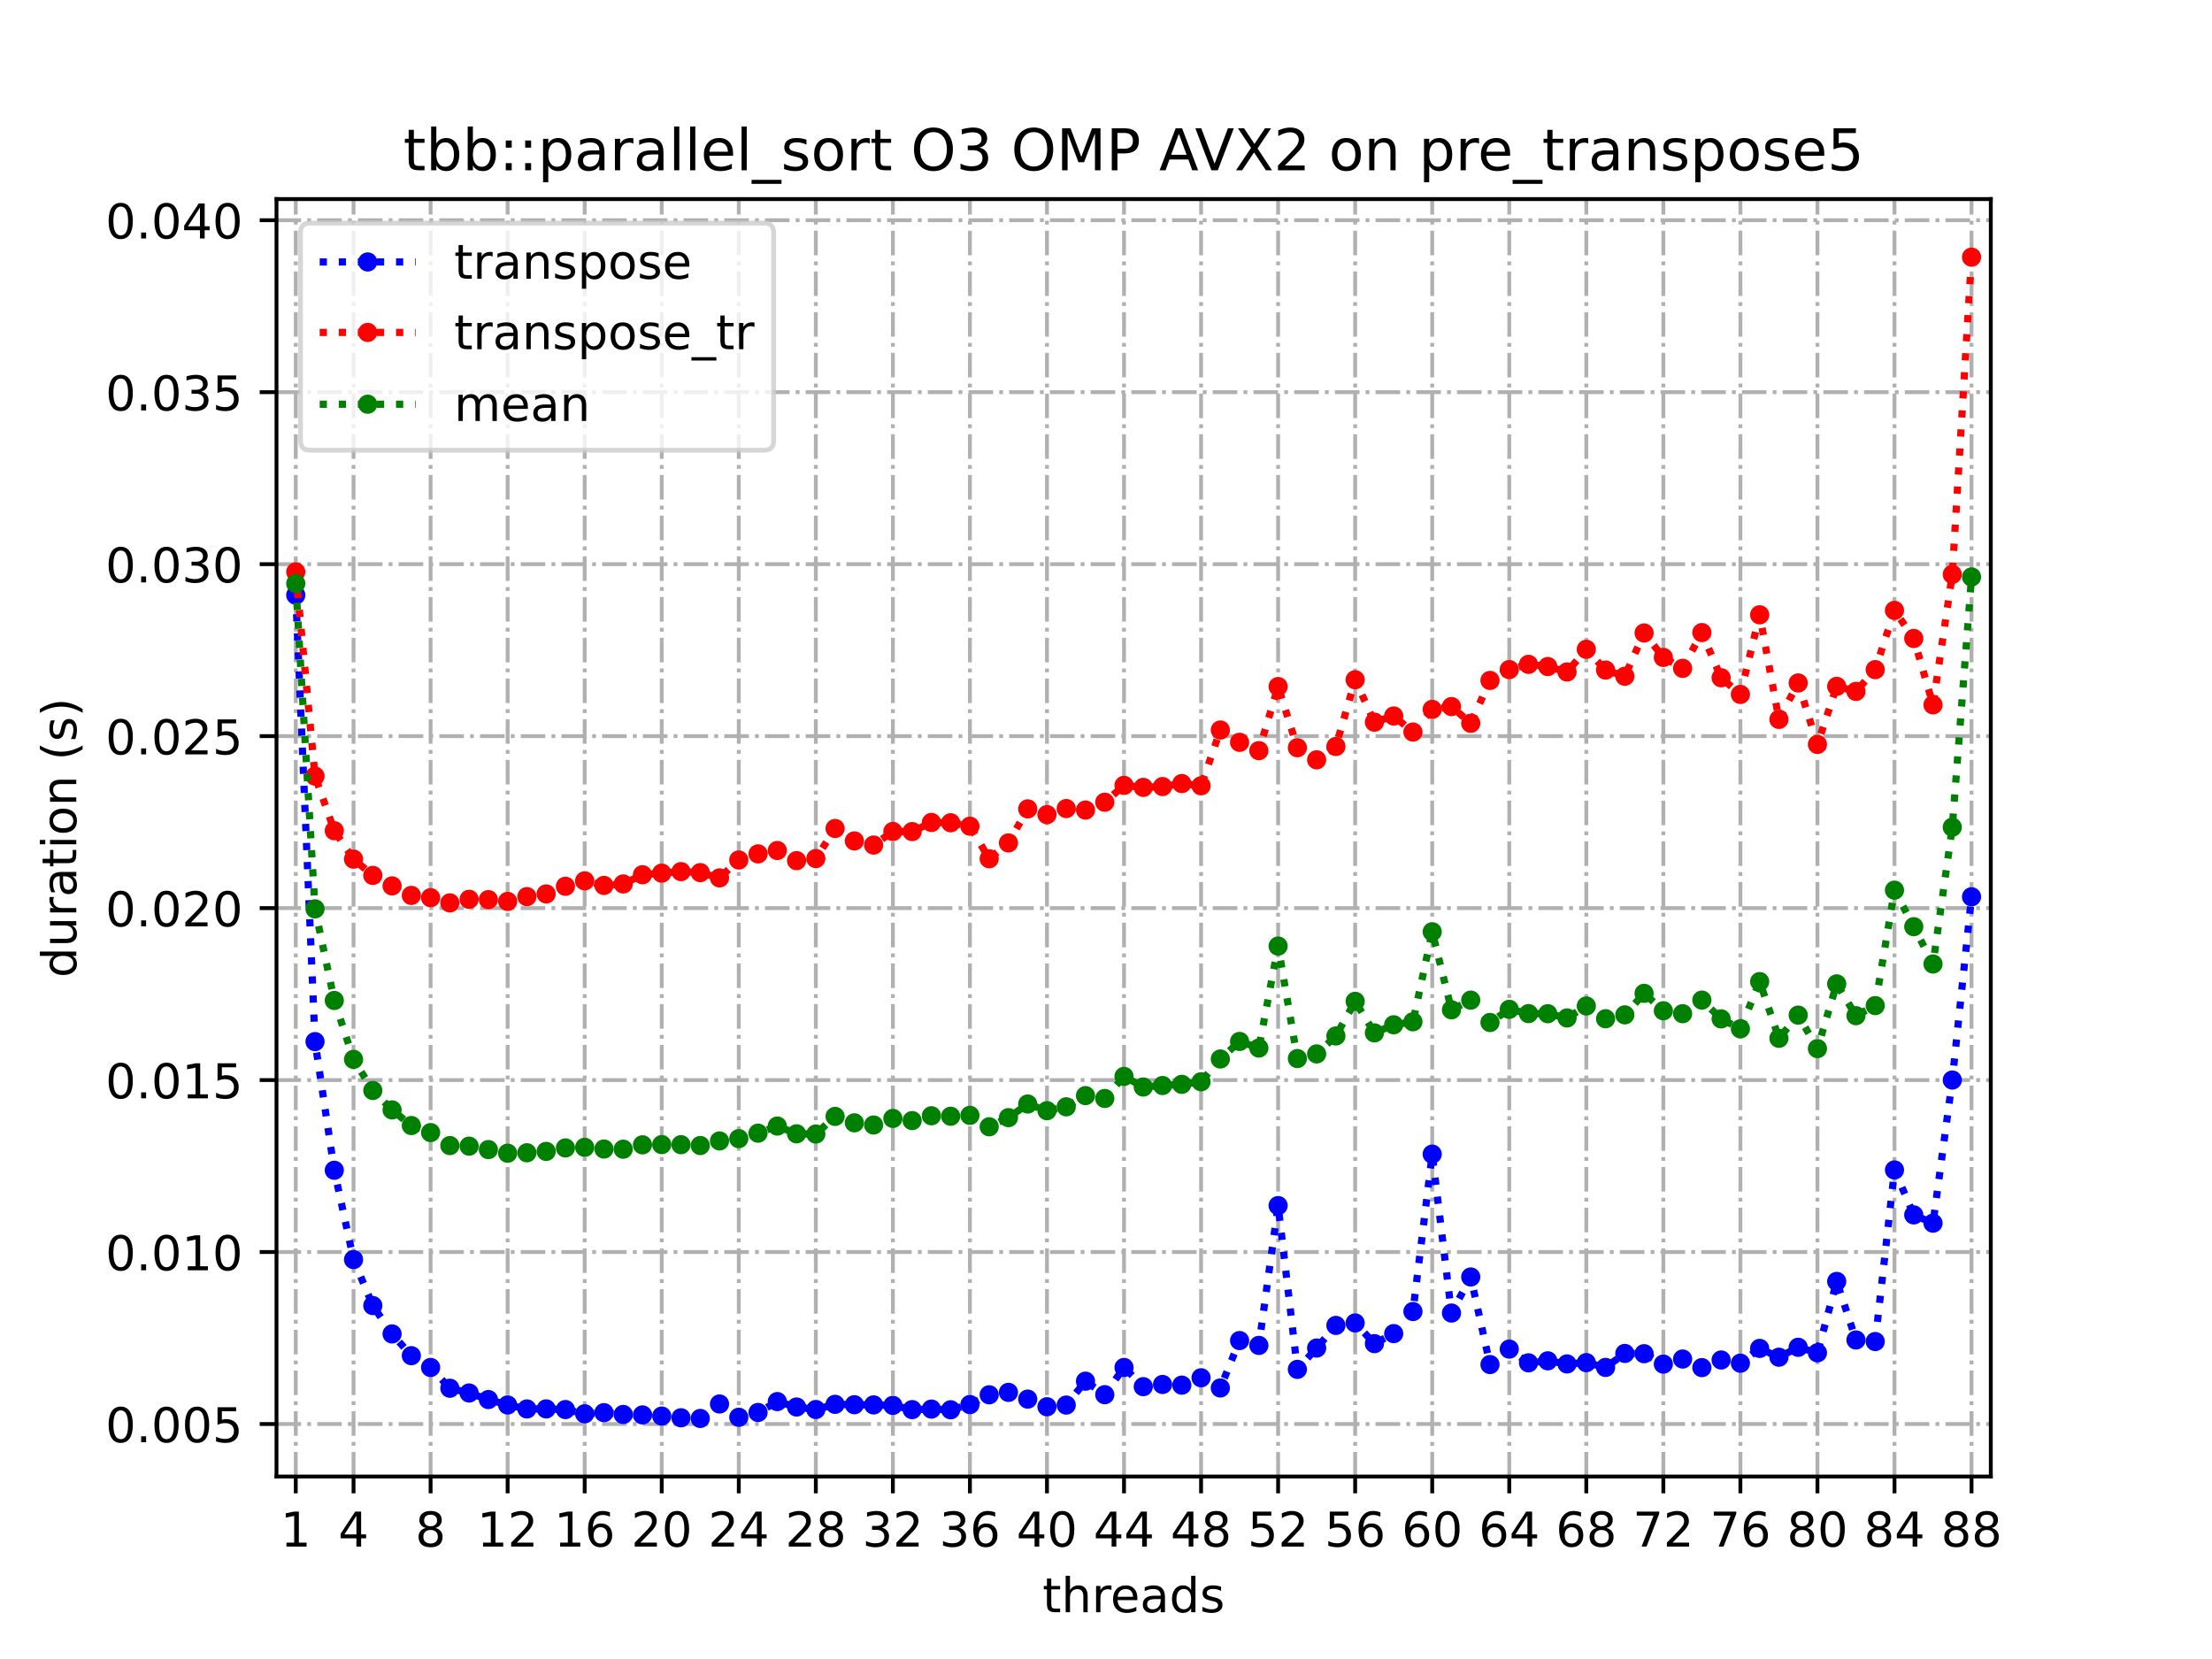 <?xml version="1.0" encoding="utf-8" standalone="no"?>
<!DOCTYPE svg PUBLIC "-//W3C//DTD SVG 1.1//EN"
  "http://www.w3.org/Graphics/SVG/1.1/DTD/svg11.dtd">
<!-- Created with matplotlib (https://matplotlib.org/) -->
<svg height="345.6pt" version="1.1" viewBox="0 0 460.8 345.6" width="460.8pt" xmlns="http://www.w3.org/2000/svg" xmlns:xlink="http://www.w3.org/1999/xlink">
 <defs>
  <style type="text/css">
*{stroke-linecap:butt;stroke-linejoin:round;}
  </style>
 </defs>
 <g id="figure_1">
  <g id="patch_1">
   <path d="M 0 345.6 
L 460.8 345.6 
L 460.8 0 
L 0 0 
z
" style="fill:#ffffff;"/>
  </g>
  <g id="axes_1">
   <g id="patch_2">
    <path d="M 57.6 307.584 
L 414.72 307.584 
L 414.72 41.472 
L 57.6 41.472 
z
" style="fill:#ffffff;"/>
   </g>
   <g id="matplotlib.axis_1">
    <g id="xtick_1">
     <g id="line2d_1">
      <path clip-path="url(#p71c9025bc0)" d="M 61.613 307.584 
L 61.613 41.472 
" style="fill:none;stroke:#b0b0b0;stroke-dasharray:5.12,1.28,0.8,1.28;stroke-dashoffset:0;stroke-width:0.8;"/>
     </g>
     <g id="line2d_2">
      <defs>
       <path d="M 0 0 
L 0 3.5 
" id="mcaf8602d31" style="stroke:#000000;stroke-width:0.8;"/>
      </defs>
      <g>
       <use style="stroke:#000000;stroke-width:0.8;" x="61.613" xlink:href="#mcaf8602d31" y="307.584"/>
      </g>
     </g>
     <g id="text_1">
      <!-- 1 -->
      <defs>
       <path d="M 12.406 8.297 
L 28.516 8.297 
L 28.516 63.922 
L 10.984 60.406 
L 10.984 69.391 
L 28.422 72.906 
L 38.281 72.906 
L 38.281 8.297 
L 54.391 8.297 
L 54.391 0 
L 12.406 0 
z
" id="DejaVuSans-49"/>
      </defs>
      <g transform="translate(58.431 322.182)scale(0.1 -0.1)">
       <use xlink:href="#DejaVuSans-49"/>
      </g>
     </g>
    </g>
    <g id="xtick_2">
     <g id="line2d_3">
      <path clip-path="url(#p71c9025bc0)" d="M 73.65 307.584 
L 73.65 41.472 
" style="fill:none;stroke:#b0b0b0;stroke-dasharray:5.12,1.28,0.8,1.28;stroke-dashoffset:0;stroke-width:0.8;"/>
     </g>
     <g id="line2d_4">
      <g>
       <use style="stroke:#000000;stroke-width:0.8;" x="73.65" xlink:href="#mcaf8602d31" y="307.584"/>
      </g>
     </g>
     <g id="text_2">
      <!-- 4 -->
      <defs>
       <path d="M 37.797 64.312 
L 12.891 25.391 
L 37.797 25.391 
z
M 35.203 72.906 
L 47.609 72.906 
L 47.609 25.391 
L 58.016 25.391 
L 58.016 17.188 
L 47.609 17.188 
L 47.609 0 
L 37.797 0 
L 37.797 17.188 
L 4.891 17.188 
L 4.891 26.703 
z
" id="DejaVuSans-52"/>
      </defs>
      <g transform="translate(70.469 322.182)scale(0.1 -0.1)">
       <use xlink:href="#DejaVuSans-52"/>
      </g>
     </g>
    </g>
    <g id="xtick_3">
     <g id="line2d_5">
      <path clip-path="url(#p71c9025bc0)" d="M 89.701 307.584 
L 89.701 41.472 
" style="fill:none;stroke:#b0b0b0;stroke-dasharray:5.12,1.28,0.8,1.28;stroke-dashoffset:0;stroke-width:0.8;"/>
     </g>
     <g id="line2d_6">
      <g>
       <use style="stroke:#000000;stroke-width:0.8;" x="89.701" xlink:href="#mcaf8602d31" y="307.584"/>
      </g>
     </g>
     <g id="text_3">
      <!-- 8 -->
      <defs>
       <path d="M 31.781 34.625 
Q 24.75 34.625 20.719 30.859 
Q 16.703 27.094 16.703 20.516 
Q 16.703 13.922 20.719 10.156 
Q 24.75 6.391 31.781 6.391 
Q 38.812 6.391 42.859 10.172 
Q 46.922 13.969 46.922 20.516 
Q 46.922 27.094 42.891 30.859 
Q 38.875 34.625 31.781 34.625 
z
M 21.922 38.812 
Q 15.578 40.375 12.031 44.719 
Q 8.5 49.078 8.5 55.328 
Q 8.5 64.062 14.719 69.141 
Q 20.953 74.219 31.781 74.219 
Q 42.672 74.219 48.875 69.141 
Q 55.078 64.062 55.078 55.328 
Q 55.078 49.078 51.531 44.719 
Q 48 40.375 41.703 38.812 
Q 48.828 37.156 52.797 32.312 
Q 56.781 27.484 56.781 20.516 
Q 56.781 9.906 50.312 4.234 
Q 43.844 -1.422 31.781 -1.422 
Q 19.734 -1.422 13.25 4.234 
Q 6.781 9.906 6.781 20.516 
Q 6.781 27.484 10.781 32.312 
Q 14.797 37.156 21.922 38.812 
z
M 18.312 54.391 
Q 18.312 48.734 21.844 45.562 
Q 25.391 42.391 31.781 42.391 
Q 38.141 42.391 41.719 45.562 
Q 45.312 48.734 45.312 54.391 
Q 45.312 60.062 41.719 63.234 
Q 38.141 66.406 31.781 66.406 
Q 25.391 66.406 21.844 63.234 
Q 18.312 60.062 18.312 54.391 
z
" id="DejaVuSans-56"/>
      </defs>
      <g transform="translate(86.519 322.182)scale(0.1 -0.1)">
       <use xlink:href="#DejaVuSans-56"/>
      </g>
     </g>
    </g>
    <g id="xtick_4">
     <g id="line2d_7">
      <path clip-path="url(#p71c9025bc0)" d="M 105.751 307.584 
L 105.751 41.472 
" style="fill:none;stroke:#b0b0b0;stroke-dasharray:5.12,1.28,0.8,1.28;stroke-dashoffset:0;stroke-width:0.8;"/>
     </g>
     <g id="line2d_8">
      <g>
       <use style="stroke:#000000;stroke-width:0.8;" x="105.751" xlink:href="#mcaf8602d31" y="307.584"/>
      </g>
     </g>
     <g id="text_4">
      <!-- 12 -->
      <defs>
       <path d="M 19.188 8.297 
L 53.609 8.297 
L 53.609 0 
L 7.328 0 
L 7.328 8.297 
Q 12.938 14.109 22.625 23.891 
Q 32.328 33.688 34.812 36.531 
Q 39.547 41.844 41.422 45.531 
Q 43.312 49.219 43.312 52.781 
Q 43.312 58.594 39.234 62.25 
Q 35.156 65.922 28.609 65.922 
Q 23.969 65.922 18.812 64.312 
Q 13.672 62.703 7.812 59.422 
L 7.812 69.391 
Q 13.766 71.781 18.938 73 
Q 24.125 74.219 28.422 74.219 
Q 39.75 74.219 46.484 68.547 
Q 53.219 62.891 53.219 53.422 
Q 53.219 48.922 51.531 44.891 
Q 49.859 40.875 45.406 35.406 
Q 44.188 33.984 37.641 27.219 
Q 31.109 20.453 19.188 8.297 
z
" id="DejaVuSans-50"/>
      </defs>
      <g transform="translate(99.389 322.182)scale(0.1 -0.1)">
       <use xlink:href="#DejaVuSans-49"/>
       <use x="63.623" xlink:href="#DejaVuSans-50"/>
      </g>
     </g>
    </g>
    <g id="xtick_5">
     <g id="line2d_9">
      <path clip-path="url(#p71c9025bc0)" d="M 121.801 307.584 
L 121.801 41.472 
" style="fill:none;stroke:#b0b0b0;stroke-dasharray:5.12,1.28,0.8,1.28;stroke-dashoffset:0;stroke-width:0.8;"/>
     </g>
     <g id="line2d_10">
      <g>
       <use style="stroke:#000000;stroke-width:0.8;" x="121.801" xlink:href="#mcaf8602d31" y="307.584"/>
      </g>
     </g>
     <g id="text_5">
      <!-- 16 -->
      <defs>
       <path d="M 33.016 40.375 
Q 26.375 40.375 22.484 35.828 
Q 18.609 31.297 18.609 23.391 
Q 18.609 15.531 22.484 10.953 
Q 26.375 6.391 33.016 6.391 
Q 39.656 6.391 43.531 10.953 
Q 47.406 15.531 47.406 23.391 
Q 47.406 31.297 43.531 35.828 
Q 39.656 40.375 33.016 40.375 
z
M 52.594 71.297 
L 52.594 62.312 
Q 48.875 64.062 45.094 64.984 
Q 41.312 65.922 37.594 65.922 
Q 27.828 65.922 22.672 59.328 
Q 17.531 52.734 16.797 39.406 
Q 19.672 43.656 24.016 45.922 
Q 28.375 48.188 33.594 48.188 
Q 44.578 48.188 50.953 41.516 
Q 57.328 34.859 57.328 23.391 
Q 57.328 12.156 50.688 5.359 
Q 44.047 -1.422 33.016 -1.422 
Q 20.359 -1.422 13.672 8.266 
Q 6.984 17.969 6.984 36.375 
Q 6.984 53.656 15.188 63.938 
Q 23.391 74.219 37.203 74.219 
Q 40.922 74.219 44.703 73.484 
Q 48.484 72.75 52.594 71.297 
z
" id="DejaVuSans-54"/>
      </defs>
      <g transform="translate(115.439 322.182)scale(0.1 -0.1)">
       <use xlink:href="#DejaVuSans-49"/>
       <use x="63.623" xlink:href="#DejaVuSans-54"/>
      </g>
     </g>
    </g>
    <g id="xtick_6">
     <g id="line2d_11">
      <path clip-path="url(#p71c9025bc0)" d="M 137.852 307.584 
L 137.852 41.472 
" style="fill:none;stroke:#b0b0b0;stroke-dasharray:5.12,1.28,0.8,1.28;stroke-dashoffset:0;stroke-width:0.8;"/>
     </g>
     <g id="line2d_12">
      <g>
       <use style="stroke:#000000;stroke-width:0.8;" x="137.852" xlink:href="#mcaf8602d31" y="307.584"/>
      </g>
     </g>
     <g id="text_6">
      <!-- 20 -->
      <defs>
       <path d="M 31.781 66.406 
Q 24.172 66.406 20.328 58.906 
Q 16.5 51.422 16.5 36.375 
Q 16.5 21.391 20.328 13.891 
Q 24.172 6.391 31.781 6.391 
Q 39.453 6.391 43.281 13.891 
Q 47.125 21.391 47.125 36.375 
Q 47.125 51.422 43.281 58.906 
Q 39.453 66.406 31.781 66.406 
z
M 31.781 74.219 
Q 44.047 74.219 50.516 64.516 
Q 56.984 54.828 56.984 36.375 
Q 56.984 17.969 50.516 8.266 
Q 44.047 -1.422 31.781 -1.422 
Q 19.531 -1.422 13.062 8.266 
Q 6.594 17.969 6.594 36.375 
Q 6.594 54.828 13.062 64.516 
Q 19.531 74.219 31.781 74.219 
z
" id="DejaVuSans-48"/>
      </defs>
      <g transform="translate(131.489 322.182)scale(0.1 -0.1)">
       <use xlink:href="#DejaVuSans-50"/>
       <use x="63.623" xlink:href="#DejaVuSans-48"/>
      </g>
     </g>
    </g>
    <g id="xtick_7">
     <g id="line2d_13">
      <path clip-path="url(#p71c9025bc0)" d="M 153.902 307.584 
L 153.902 41.472 
" style="fill:none;stroke:#b0b0b0;stroke-dasharray:5.12,1.28,0.8,1.28;stroke-dashoffset:0;stroke-width:0.8;"/>
     </g>
     <g id="line2d_14">
      <g>
       <use style="stroke:#000000;stroke-width:0.8;" x="153.902" xlink:href="#mcaf8602d31" y="307.584"/>
      </g>
     </g>
     <g id="text_7">
      <!-- 24 -->
      <g transform="translate(147.54 322.182)scale(0.1 -0.1)">
       <use xlink:href="#DejaVuSans-50"/>
       <use x="63.623" xlink:href="#DejaVuSans-52"/>
      </g>
     </g>
    </g>
    <g id="xtick_8">
     <g id="line2d_15">
      <path clip-path="url(#p71c9025bc0)" d="M 169.952 307.584 
L 169.952 41.472 
" style="fill:none;stroke:#b0b0b0;stroke-dasharray:5.12,1.28,0.8,1.28;stroke-dashoffset:0;stroke-width:0.8;"/>
     </g>
     <g id="line2d_16">
      <g>
       <use style="stroke:#000000;stroke-width:0.8;" x="169.952" xlink:href="#mcaf8602d31" y="307.584"/>
      </g>
     </g>
     <g id="text_8">
      <!-- 28 -->
      <g transform="translate(163.59 322.182)scale(0.1 -0.1)">
       <use xlink:href="#DejaVuSans-50"/>
       <use x="63.623" xlink:href="#DejaVuSans-56"/>
      </g>
     </g>
    </g>
    <g id="xtick_9">
     <g id="line2d_17">
      <path clip-path="url(#p71c9025bc0)" d="M 186.003 307.584 
L 186.003 41.472 
" style="fill:none;stroke:#b0b0b0;stroke-dasharray:5.12,1.28,0.8,1.28;stroke-dashoffset:0;stroke-width:0.8;"/>
     </g>
     <g id="line2d_18">
      <g>
       <use style="stroke:#000000;stroke-width:0.8;" x="186.003" xlink:href="#mcaf8602d31" y="307.584"/>
      </g>
     </g>
     <g id="text_9">
      <!-- 32 -->
      <defs>
       <path d="M 40.578 39.312 
Q 47.656 37.797 51.625 33 
Q 55.609 28.219 55.609 21.188 
Q 55.609 10.406 48.188 4.484 
Q 40.766 -1.422 27.094 -1.422 
Q 22.516 -1.422 17.656 -0.516 
Q 12.797 0.391 7.625 2.203 
L 7.625 11.719 
Q 11.719 9.328 16.594 8.109 
Q 21.484 6.891 26.812 6.891 
Q 36.078 6.891 40.938 10.547 
Q 45.797 14.203 45.797 21.188 
Q 45.797 27.641 41.281 31.266 
Q 36.766 34.906 28.719 34.906 
L 20.219 34.906 
L 20.219 43.016 
L 29.109 43.016 
Q 36.375 43.016 40.234 45.922 
Q 44.094 48.828 44.094 54.297 
Q 44.094 59.906 40.109 62.906 
Q 36.141 65.922 28.719 65.922 
Q 24.656 65.922 20.016 65.031 
Q 15.375 64.156 9.812 62.312 
L 9.812 71.094 
Q 15.438 72.656 20.344 73.438 
Q 25.25 74.219 29.594 74.219 
Q 40.828 74.219 47.359 69.109 
Q 53.906 64.016 53.906 55.328 
Q 53.906 49.266 50.438 45.094 
Q 46.969 40.922 40.578 39.312 
z
" id="DejaVuSans-51"/>
      </defs>
      <g transform="translate(179.64 322.182)scale(0.1 -0.1)">
       <use xlink:href="#DejaVuSans-51"/>
       <use x="63.623" xlink:href="#DejaVuSans-50"/>
      </g>
     </g>
    </g>
    <g id="xtick_10">
     <g id="line2d_19">
      <path clip-path="url(#p71c9025bc0)" d="M 202.053 307.584 
L 202.053 41.472 
" style="fill:none;stroke:#b0b0b0;stroke-dasharray:5.12,1.28,0.8,1.28;stroke-dashoffset:0;stroke-width:0.8;"/>
     </g>
     <g id="line2d_20">
      <g>
       <use style="stroke:#000000;stroke-width:0.8;" x="202.053" xlink:href="#mcaf8602d31" y="307.584"/>
      </g>
     </g>
     <g id="text_10">
      <!-- 36 -->
      <g transform="translate(195.691 322.182)scale(0.1 -0.1)">
       <use xlink:href="#DejaVuSans-51"/>
       <use x="63.623" xlink:href="#DejaVuSans-54"/>
      </g>
     </g>
    </g>
    <g id="xtick_11">
     <g id="line2d_21">
      <path clip-path="url(#p71c9025bc0)" d="M 218.103 307.584 
L 218.103 41.472 
" style="fill:none;stroke:#b0b0b0;stroke-dasharray:5.12,1.28,0.8,1.28;stroke-dashoffset:0;stroke-width:0.8;"/>
     </g>
     <g id="line2d_22">
      <g>
       <use style="stroke:#000000;stroke-width:0.8;" x="218.103" xlink:href="#mcaf8602d31" y="307.584"/>
      </g>
     </g>
     <g id="text_11">
      <!-- 40 -->
      <g transform="translate(211.741 322.182)scale(0.1 -0.1)">
       <use xlink:href="#DejaVuSans-52"/>
       <use x="63.623" xlink:href="#DejaVuSans-48"/>
      </g>
     </g>
    </g>
    <g id="xtick_12">
     <g id="line2d_23">
      <path clip-path="url(#p71c9025bc0)" d="M 234.154 307.584 
L 234.154 41.472 
" style="fill:none;stroke:#b0b0b0;stroke-dasharray:5.12,1.28,0.8,1.28;stroke-dashoffset:0;stroke-width:0.8;"/>
     </g>
     <g id="line2d_24">
      <g>
       <use style="stroke:#000000;stroke-width:0.8;" x="234.154" xlink:href="#mcaf8602d31" y="307.584"/>
      </g>
     </g>
     <g id="text_12">
      <!-- 44 -->
      <g transform="translate(227.791 322.182)scale(0.1 -0.1)">
       <use xlink:href="#DejaVuSans-52"/>
       <use x="63.623" xlink:href="#DejaVuSans-52"/>
      </g>
     </g>
    </g>
    <g id="xtick_13">
     <g id="line2d_25">
      <path clip-path="url(#p71c9025bc0)" d="M 250.204 307.584 
L 250.204 41.472 
" style="fill:none;stroke:#b0b0b0;stroke-dasharray:5.12,1.28,0.8,1.28;stroke-dashoffset:0;stroke-width:0.8;"/>
     </g>
     <g id="line2d_26">
      <g>
       <use style="stroke:#000000;stroke-width:0.8;" x="250.204" xlink:href="#mcaf8602d31" y="307.584"/>
      </g>
     </g>
     <g id="text_13">
      <!-- 48 -->
      <g transform="translate(243.842 322.182)scale(0.1 -0.1)">
       <use xlink:href="#DejaVuSans-52"/>
       <use x="63.623" xlink:href="#DejaVuSans-56"/>
      </g>
     </g>
    </g>
    <g id="xtick_14">
     <g id="line2d_27">
      <path clip-path="url(#p71c9025bc0)" d="M 266.254 307.584 
L 266.254 41.472 
" style="fill:none;stroke:#b0b0b0;stroke-dasharray:5.12,1.28,0.8,1.28;stroke-dashoffset:0;stroke-width:0.8;"/>
     </g>
     <g id="line2d_28">
      <g>
       <use style="stroke:#000000;stroke-width:0.8;" x="266.254" xlink:href="#mcaf8602d31" y="307.584"/>
      </g>
     </g>
     <g id="text_14">
      <!-- 52 -->
      <defs>
       <path d="M 10.797 72.906 
L 49.516 72.906 
L 49.516 64.594 
L 19.828 64.594 
L 19.828 46.734 
Q 21.969 47.469 24.109 47.828 
Q 26.266 48.188 28.422 48.188 
Q 40.625 48.188 47.75 41.5 
Q 54.891 34.812 54.891 23.391 
Q 54.891 11.625 47.562 5.094 
Q 40.234 -1.422 26.906 -1.422 
Q 22.312 -1.422 17.547 -0.641 
Q 12.797 0.141 7.719 1.703 
L 7.719 11.625 
Q 12.109 9.234 16.797 8.062 
Q 21.484 6.891 26.703 6.891 
Q 35.156 6.891 40.078 11.328 
Q 45.016 15.766 45.016 23.391 
Q 45.016 31 40.078 35.438 
Q 35.156 39.891 26.703 39.891 
Q 22.75 39.891 18.812 39.016 
Q 14.891 38.141 10.797 36.281 
z
" id="DejaVuSans-53"/>
      </defs>
      <g transform="translate(259.892 322.182)scale(0.1 -0.1)">
       <use xlink:href="#DejaVuSans-53"/>
       <use x="63.623" xlink:href="#DejaVuSans-50"/>
      </g>
     </g>
    </g>
    <g id="xtick_15">
     <g id="line2d_29">
      <path clip-path="url(#p71c9025bc0)" d="M 282.305 307.584 
L 282.305 41.472 
" style="fill:none;stroke:#b0b0b0;stroke-dasharray:5.12,1.28,0.8,1.28;stroke-dashoffset:0;stroke-width:0.8;"/>
     </g>
     <g id="line2d_30">
      <g>
       <use style="stroke:#000000;stroke-width:0.8;" x="282.305" xlink:href="#mcaf8602d31" y="307.584"/>
      </g>
     </g>
     <g id="text_15">
      <!-- 56 -->
      <g transform="translate(275.942 322.182)scale(0.1 -0.1)">
       <use xlink:href="#DejaVuSans-53"/>
       <use x="63.623" xlink:href="#DejaVuSans-54"/>
      </g>
     </g>
    </g>
    <g id="xtick_16">
     <g id="line2d_31">
      <path clip-path="url(#p71c9025bc0)" d="M 298.355 307.584 
L 298.355 41.472 
" style="fill:none;stroke:#b0b0b0;stroke-dasharray:5.12,1.28,0.8,1.28;stroke-dashoffset:0;stroke-width:0.8;"/>
     </g>
     <g id="line2d_32">
      <g>
       <use style="stroke:#000000;stroke-width:0.8;" x="298.355" xlink:href="#mcaf8602d31" y="307.584"/>
      </g>
     </g>
     <g id="text_16">
      <!-- 60 -->
      <g transform="translate(291.993 322.182)scale(0.1 -0.1)">
       <use xlink:href="#DejaVuSans-54"/>
       <use x="63.623" xlink:href="#DejaVuSans-48"/>
      </g>
     </g>
    </g>
    <g id="xtick_17">
     <g id="line2d_33">
      <path clip-path="url(#p71c9025bc0)" d="M 314.405 307.584 
L 314.405 41.472 
" style="fill:none;stroke:#b0b0b0;stroke-dasharray:5.12,1.28,0.8,1.28;stroke-dashoffset:0;stroke-width:0.8;"/>
     </g>
     <g id="line2d_34">
      <g>
       <use style="stroke:#000000;stroke-width:0.8;" x="314.405" xlink:href="#mcaf8602d31" y="307.584"/>
      </g>
     </g>
     <g id="text_17">
      <!-- 64 -->
      <g transform="translate(308.043 322.182)scale(0.1 -0.1)">
       <use xlink:href="#DejaVuSans-54"/>
       <use x="63.623" xlink:href="#DejaVuSans-52"/>
      </g>
     </g>
    </g>
    <g id="xtick_18">
     <g id="line2d_35">
      <path clip-path="url(#p71c9025bc0)" d="M 330.456 307.584 
L 330.456 41.472 
" style="fill:none;stroke:#b0b0b0;stroke-dasharray:5.12,1.28,0.8,1.28;stroke-dashoffset:0;stroke-width:0.8;"/>
     </g>
     <g id="line2d_36">
      <g>
       <use style="stroke:#000000;stroke-width:0.8;" x="330.456" xlink:href="#mcaf8602d31" y="307.584"/>
      </g>
     </g>
     <g id="text_18">
      <!-- 68 -->
      <g transform="translate(324.093 322.182)scale(0.1 -0.1)">
       <use xlink:href="#DejaVuSans-54"/>
       <use x="63.623" xlink:href="#DejaVuSans-56"/>
      </g>
     </g>
    </g>
    <g id="xtick_19">
     <g id="line2d_37">
      <path clip-path="url(#p71c9025bc0)" d="M 346.506 307.584 
L 346.506 41.472 
" style="fill:none;stroke:#b0b0b0;stroke-dasharray:5.12,1.28,0.8,1.28;stroke-dashoffset:0;stroke-width:0.8;"/>
     </g>
     <g id="line2d_38">
      <g>
       <use style="stroke:#000000;stroke-width:0.8;" x="346.506" xlink:href="#mcaf8602d31" y="307.584"/>
      </g>
     </g>
     <g id="text_19">
      <!-- 72 -->
      <defs>
       <path d="M 8.203 72.906 
L 55.078 72.906 
L 55.078 68.703 
L 28.609 0 
L 18.312 0 
L 43.219 64.594 
L 8.203 64.594 
z
" id="DejaVuSans-55"/>
      </defs>
      <g transform="translate(340.144 322.182)scale(0.1 -0.1)">
       <use xlink:href="#DejaVuSans-55"/>
       <use x="63.623" xlink:href="#DejaVuSans-50"/>
      </g>
     </g>
    </g>
    <g id="xtick_20">
     <g id="line2d_39">
      <path clip-path="url(#p71c9025bc0)" d="M 362.556 307.584 
L 362.556 41.472 
" style="fill:none;stroke:#b0b0b0;stroke-dasharray:5.12,1.28,0.8,1.28;stroke-dashoffset:0;stroke-width:0.8;"/>
     </g>
     <g id="line2d_40">
      <g>
       <use style="stroke:#000000;stroke-width:0.8;" x="362.556" xlink:href="#mcaf8602d31" y="307.584"/>
      </g>
     </g>
     <g id="text_20">
      <!-- 76 -->
      <g transform="translate(356.194 322.182)scale(0.1 -0.1)">
       <use xlink:href="#DejaVuSans-55"/>
       <use x="63.623" xlink:href="#DejaVuSans-54"/>
      </g>
     </g>
    </g>
    <g id="xtick_21">
     <g id="line2d_41">
      <path clip-path="url(#p71c9025bc0)" d="M 378.607 307.584 
L 378.607 41.472 
" style="fill:none;stroke:#b0b0b0;stroke-dasharray:5.12,1.28,0.8,1.28;stroke-dashoffset:0;stroke-width:0.8;"/>
     </g>
     <g id="line2d_42">
      <g>
       <use style="stroke:#000000;stroke-width:0.8;" x="378.607" xlink:href="#mcaf8602d31" y="307.584"/>
      </g>
     </g>
     <g id="text_21">
      <!-- 80 -->
      <g transform="translate(372.244 322.182)scale(0.1 -0.1)">
       <use xlink:href="#DejaVuSans-56"/>
       <use x="63.623" xlink:href="#DejaVuSans-48"/>
      </g>
     </g>
    </g>
    <g id="xtick_22">
     <g id="line2d_43">
      <path clip-path="url(#p71c9025bc0)" d="M 394.657 307.584 
L 394.657 41.472 
" style="fill:none;stroke:#b0b0b0;stroke-dasharray:5.12,1.28,0.8,1.28;stroke-dashoffset:0;stroke-width:0.8;"/>
     </g>
     <g id="line2d_44">
      <g>
       <use style="stroke:#000000;stroke-width:0.8;" x="394.657" xlink:href="#mcaf8602d31" y="307.584"/>
      </g>
     </g>
     <g id="text_22">
      <!-- 84 -->
      <g transform="translate(388.295 322.182)scale(0.1 -0.1)">
       <use xlink:href="#DejaVuSans-56"/>
       <use x="63.623" xlink:href="#DejaVuSans-52"/>
      </g>
     </g>
    </g>
    <g id="xtick_23">
     <g id="line2d_45">
      <path clip-path="url(#p71c9025bc0)" d="M 410.707 307.584 
L 410.707 41.472 
" style="fill:none;stroke:#b0b0b0;stroke-dasharray:5.12,1.28,0.8,1.28;stroke-dashoffset:0;stroke-width:0.8;"/>
     </g>
     <g id="line2d_46">
      <g>
       <use style="stroke:#000000;stroke-width:0.8;" x="410.707" xlink:href="#mcaf8602d31" y="307.584"/>
      </g>
     </g>
     <g id="text_23">
      <!-- 88 -->
      <g transform="translate(404.345 322.182)scale(0.1 -0.1)">
       <use xlink:href="#DejaVuSans-56"/>
       <use x="63.623" xlink:href="#DejaVuSans-56"/>
      </g>
     </g>
    </g>
    <g id="text_24">
     <!-- threads -->
     <defs>
      <path d="M 18.312 70.219 
L 18.312 54.688 
L 36.812 54.688 
L 36.812 47.703 
L 18.312 47.703 
L 18.312 18.016 
Q 18.312 11.328 20.141 9.422 
Q 21.969 7.516 27.594 7.516 
L 36.812 7.516 
L 36.812 0 
L 27.594 0 
Q 17.188 0 13.234 3.875 
Q 9.281 7.766 9.281 18.016 
L 9.281 47.703 
L 2.688 47.703 
L 2.688 54.688 
L 9.281 54.688 
L 9.281 70.219 
z
" id="DejaVuSans-116"/>
      <path d="M 54.891 33.016 
L 54.891 0 
L 45.906 0 
L 45.906 32.719 
Q 45.906 40.484 42.875 44.328 
Q 39.844 48.188 33.797 48.188 
Q 26.516 48.188 22.312 43.547 
Q 18.109 38.922 18.109 30.906 
L 18.109 0 
L 9.078 0 
L 9.078 75.984 
L 18.109 75.984 
L 18.109 46.188 
Q 21.344 51.125 25.703 53.562 
Q 30.078 56 35.797 56 
Q 45.219 56 50.047 50.172 
Q 54.891 44.344 54.891 33.016 
z
" id="DejaVuSans-104"/>
      <path d="M 41.109 46.297 
Q 39.594 47.172 37.812 47.578 
Q 36.031 48 33.891 48 
Q 26.266 48 22.188 43.047 
Q 18.109 38.094 18.109 28.812 
L 18.109 0 
L 9.078 0 
L 9.078 54.688 
L 18.109 54.688 
L 18.109 46.188 
Q 20.953 51.172 25.484 53.578 
Q 30.031 56 36.531 56 
Q 37.453 56 38.578 55.875 
Q 39.703 55.766 41.062 55.516 
z
" id="DejaVuSans-114"/>
      <path d="M 56.203 29.594 
L 56.203 25.203 
L 14.891 25.203 
Q 15.484 15.922 20.484 11.062 
Q 25.484 6.203 34.422 6.203 
Q 39.594 6.203 44.453 7.469 
Q 49.312 8.734 54.109 11.281 
L 54.109 2.781 
Q 49.266 0.734 44.188 -0.344 
Q 39.109 -1.422 33.891 -1.422 
Q 20.797 -1.422 13.156 6.188 
Q 5.516 13.812 5.516 26.812 
Q 5.516 40.234 12.766 48.109 
Q 20.016 56 32.328 56 
Q 43.359 56 49.781 48.891 
Q 56.203 41.797 56.203 29.594 
z
M 47.219 32.234 
Q 47.125 39.594 43.094 43.984 
Q 39.062 48.391 32.422 48.391 
Q 24.906 48.391 20.391 44.141 
Q 15.875 39.891 15.188 32.172 
z
" id="DejaVuSans-101"/>
      <path d="M 34.281 27.484 
Q 23.391 27.484 19.188 25 
Q 14.984 22.516 14.984 16.5 
Q 14.984 11.719 18.141 8.906 
Q 21.297 6.109 26.703 6.109 
Q 34.188 6.109 38.703 11.406 
Q 43.219 16.703 43.219 25.484 
L 43.219 27.484 
z
M 52.203 31.203 
L 52.203 0 
L 43.219 0 
L 43.219 8.297 
Q 40.141 3.328 35.547 0.953 
Q 30.953 -1.422 24.312 -1.422 
Q 15.922 -1.422 10.953 3.297 
Q 6 8.016 6 15.922 
Q 6 25.141 12.172 29.828 
Q 18.359 34.516 30.609 34.516 
L 43.219 34.516 
L 43.219 35.406 
Q 43.219 41.609 39.141 45 
Q 35.062 48.391 27.688 48.391 
Q 23 48.391 18.547 47.266 
Q 14.109 46.141 10.016 43.891 
L 10.016 52.203 
Q 14.938 54.109 19.578 55.047 
Q 24.219 56 28.609 56 
Q 40.484 56 46.344 49.844 
Q 52.203 43.703 52.203 31.203 
z
" id="DejaVuSans-97"/>
      <path d="M 45.406 46.391 
L 45.406 75.984 
L 54.391 75.984 
L 54.391 0 
L 45.406 0 
L 45.406 8.203 
Q 42.578 3.328 38.25 0.953 
Q 33.938 -1.422 27.875 -1.422 
Q 17.969 -1.422 11.734 6.484 
Q 5.516 14.406 5.516 27.297 
Q 5.516 40.188 11.734 48.094 
Q 17.969 56 27.875 56 
Q 33.938 56 38.25 53.625 
Q 42.578 51.266 45.406 46.391 
z
M 14.797 27.297 
Q 14.797 17.391 18.875 11.75 
Q 22.953 6.109 30.078 6.109 
Q 37.203 6.109 41.297 11.75 
Q 45.406 17.391 45.406 27.297 
Q 45.406 37.203 41.297 42.844 
Q 37.203 48.484 30.078 48.484 
Q 22.953 48.484 18.875 42.844 
Q 14.797 37.203 14.797 27.297 
z
" id="DejaVuSans-100"/>
      <path d="M 44.281 53.078 
L 44.281 44.578 
Q 40.484 46.531 36.375 47.5 
Q 32.281 48.484 27.875 48.484 
Q 21.188 48.484 17.844 46.438 
Q 14.5 44.391 14.5 40.281 
Q 14.5 37.156 16.891 35.375 
Q 19.281 33.594 26.516 31.984 
L 29.594 31.297 
Q 39.156 29.25 43.188 25.516 
Q 47.219 21.781 47.219 15.094 
Q 47.219 7.469 41.188 3.016 
Q 35.156 -1.422 24.609 -1.422 
Q 20.219 -1.422 15.453 -0.562 
Q 10.688 0.297 5.422 2 
L 5.422 11.281 
Q 10.406 8.688 15.234 7.391 
Q 20.062 6.109 24.812 6.109 
Q 31.156 6.109 34.562 8.281 
Q 37.984 10.453 37.984 14.406 
Q 37.984 18.062 35.516 20.016 
Q 33.062 21.969 24.703 23.781 
L 21.578 24.516 
Q 13.234 26.266 9.516 29.906 
Q 5.812 33.547 5.812 39.891 
Q 5.812 47.609 11.281 51.797 
Q 16.75 56 26.812 56 
Q 31.781 56 36.172 55.266 
Q 40.578 54.547 44.281 53.078 
z
" id="DejaVuSans-115"/>
     </defs>
     <g transform="translate(217.169 335.861)scale(0.1 -0.1)">
      <use xlink:href="#DejaVuSans-116"/>
      <use x="39.209" xlink:href="#DejaVuSans-104"/>
      <use x="102.588" xlink:href="#DejaVuSans-114"/>
      <use x="141.451" xlink:href="#DejaVuSans-101"/>
      <use x="202.975" xlink:href="#DejaVuSans-97"/>
      <use x="264.254" xlink:href="#DejaVuSans-100"/>
      <use x="327.73" xlink:href="#DejaVuSans-115"/>
     </g>
    </g>
   </g>
   <g id="matplotlib.axis_2">
    <g id="ytick_1">
     <g id="line2d_47">
      <path clip-path="url(#p71c9025bc0)" d="M 57.6 296.647 
L 414.72 296.647 
" style="fill:none;stroke:#b0b0b0;stroke-dasharray:5.12,1.28,0.8,1.28;stroke-dashoffset:0;stroke-width:0.8;"/>
     </g>
     <g id="line2d_48">
      <defs>
       <path d="M 0 0 
L -3.5 0 
" id="m1ebc5da2c9" style="stroke:#000000;stroke-width:0.8;"/>
      </defs>
      <g>
       <use style="stroke:#000000;stroke-width:0.8;" x="57.6" xlink:href="#m1ebc5da2c9" y="296.647"/>
      </g>
     </g>
     <g id="text_25">
      <!-- 0.005 -->
      <defs>
       <path d="M 10.688 12.406 
L 21 12.406 
L 21 0 
L 10.688 0 
z
" id="DejaVuSans-46"/>
      </defs>
      <g transform="translate(21.972 300.446)scale(0.1 -0.1)">
       <use xlink:href="#DejaVuSans-48"/>
       <use x="63.623" xlink:href="#DejaVuSans-46"/>
       <use x="95.41" xlink:href="#DejaVuSans-48"/>
       <use x="159.033" xlink:href="#DejaVuSans-48"/>
       <use x="222.656" xlink:href="#DejaVuSans-53"/>
      </g>
     </g>
    </g>
    <g id="ytick_2">
     <g id="line2d_49">
      <path clip-path="url(#p71c9025bc0)" d="M 57.6 260.823 
L 414.72 260.823 
" style="fill:none;stroke:#b0b0b0;stroke-dasharray:5.12,1.28,0.8,1.28;stroke-dashoffset:0;stroke-width:0.8;"/>
     </g>
     <g id="line2d_50">
      <g>
       <use style="stroke:#000000;stroke-width:0.8;" x="57.6" xlink:href="#m1ebc5da2c9" y="260.823"/>
      </g>
     </g>
     <g id="text_26">
      <!-- 0.010 -->
      <g transform="translate(21.972 264.622)scale(0.1 -0.1)">
       <use xlink:href="#DejaVuSans-48"/>
       <use x="63.623" xlink:href="#DejaVuSans-46"/>
       <use x="95.41" xlink:href="#DejaVuSans-48"/>
       <use x="159.033" xlink:href="#DejaVuSans-49"/>
       <use x="222.656" xlink:href="#DejaVuSans-48"/>
      </g>
     </g>
    </g>
    <g id="ytick_3">
     <g id="line2d_51">
      <path clip-path="url(#p71c9025bc0)" d="M 57.6 224.998 
L 414.72 224.998 
" style="fill:none;stroke:#b0b0b0;stroke-dasharray:5.12,1.28,0.8,1.28;stroke-dashoffset:0;stroke-width:0.8;"/>
     </g>
     <g id="line2d_52">
      <g>
       <use style="stroke:#000000;stroke-width:0.8;" x="57.6" xlink:href="#m1ebc5da2c9" y="224.998"/>
      </g>
     </g>
     <g id="text_27">
      <!-- 0.015 -->
      <g transform="translate(21.972 228.797)scale(0.1 -0.1)">
       <use xlink:href="#DejaVuSans-48"/>
       <use x="63.623" xlink:href="#DejaVuSans-46"/>
       <use x="95.41" xlink:href="#DejaVuSans-48"/>
       <use x="159.033" xlink:href="#DejaVuSans-49"/>
       <use x="222.656" xlink:href="#DejaVuSans-53"/>
      </g>
     </g>
    </g>
    <g id="ytick_4">
     <g id="line2d_53">
      <path clip-path="url(#p71c9025bc0)" d="M 57.6 189.174 
L 414.72 189.174 
" style="fill:none;stroke:#b0b0b0;stroke-dasharray:5.12,1.28,0.8,1.28;stroke-dashoffset:0;stroke-width:0.8;"/>
     </g>
     <g id="line2d_54">
      <g>
       <use style="stroke:#000000;stroke-width:0.8;" x="57.6" xlink:href="#m1ebc5da2c9" y="189.174"/>
      </g>
     </g>
     <g id="text_28">
      <!-- 0.020 -->
      <g transform="translate(21.972 192.973)scale(0.1 -0.1)">
       <use xlink:href="#DejaVuSans-48"/>
       <use x="63.623" xlink:href="#DejaVuSans-46"/>
       <use x="95.41" xlink:href="#DejaVuSans-48"/>
       <use x="159.033" xlink:href="#DejaVuSans-50"/>
       <use x="222.656" xlink:href="#DejaVuSans-48"/>
      </g>
     </g>
    </g>
    <g id="ytick_5">
     <g id="line2d_55">
      <path clip-path="url(#p71c9025bc0)" d="M 57.6 153.35 
L 414.72 153.35 
" style="fill:none;stroke:#b0b0b0;stroke-dasharray:5.12,1.28,0.8,1.28;stroke-dashoffset:0;stroke-width:0.8;"/>
     </g>
     <g id="line2d_56">
      <g>
       <use style="stroke:#000000;stroke-width:0.8;" x="57.6" xlink:href="#m1ebc5da2c9" y="153.35"/>
      </g>
     </g>
     <g id="text_29">
      <!-- 0.025 -->
      <g transform="translate(21.972 157.149)scale(0.1 -0.1)">
       <use xlink:href="#DejaVuSans-48"/>
       <use x="63.623" xlink:href="#DejaVuSans-46"/>
       <use x="95.41" xlink:href="#DejaVuSans-48"/>
       <use x="159.033" xlink:href="#DejaVuSans-50"/>
       <use x="222.656" xlink:href="#DejaVuSans-53"/>
      </g>
     </g>
    </g>
    <g id="ytick_6">
     <g id="line2d_57">
      <path clip-path="url(#p71c9025bc0)" d="M 57.6 117.526 
L 414.72 117.526 
" style="fill:none;stroke:#b0b0b0;stroke-dasharray:5.12,1.28,0.8,1.28;stroke-dashoffset:0;stroke-width:0.8;"/>
     </g>
     <g id="line2d_58">
      <g>
       <use style="stroke:#000000;stroke-width:0.8;" x="57.6" xlink:href="#m1ebc5da2c9" y="117.526"/>
      </g>
     </g>
     <g id="text_30">
      <!-- 0.030 -->
      <g transform="translate(21.972 121.325)scale(0.1 -0.1)">
       <use xlink:href="#DejaVuSans-48"/>
       <use x="63.623" xlink:href="#DejaVuSans-46"/>
       <use x="95.41" xlink:href="#DejaVuSans-48"/>
       <use x="159.033" xlink:href="#DejaVuSans-51"/>
       <use x="222.656" xlink:href="#DejaVuSans-48"/>
      </g>
     </g>
    </g>
    <g id="ytick_7">
     <g id="line2d_59">
      <path clip-path="url(#p71c9025bc0)" d="M 57.6 81.701 
L 414.72 81.701 
" style="fill:none;stroke:#b0b0b0;stroke-dasharray:5.12,1.28,0.8,1.28;stroke-dashoffset:0;stroke-width:0.8;"/>
     </g>
     <g id="line2d_60">
      <g>
       <use style="stroke:#000000;stroke-width:0.8;" x="57.6" xlink:href="#m1ebc5da2c9" y="81.701"/>
      </g>
     </g>
     <g id="text_31">
      <!-- 0.035 -->
      <g transform="translate(21.972 85.5)scale(0.1 -0.1)">
       <use xlink:href="#DejaVuSans-48"/>
       <use x="63.623" xlink:href="#DejaVuSans-46"/>
       <use x="95.41" xlink:href="#DejaVuSans-48"/>
       <use x="159.033" xlink:href="#DejaVuSans-51"/>
       <use x="222.656" xlink:href="#DejaVuSans-53"/>
      </g>
     </g>
    </g>
    <g id="ytick_8">
     <g id="line2d_61">
      <path clip-path="url(#p71c9025bc0)" d="M 57.6 45.877 
L 414.72 45.877 
" style="fill:none;stroke:#b0b0b0;stroke-dasharray:5.12,1.28,0.8,1.28;stroke-dashoffset:0;stroke-width:0.8;"/>
     </g>
     <g id="line2d_62">
      <g>
       <use style="stroke:#000000;stroke-width:0.8;" x="57.6" xlink:href="#m1ebc5da2c9" y="45.877"/>
      </g>
     </g>
     <g id="text_32">
      <!-- 0.040 -->
      <g transform="translate(21.972 49.676)scale(0.1 -0.1)">
       <use xlink:href="#DejaVuSans-48"/>
       <use x="63.623" xlink:href="#DejaVuSans-46"/>
       <use x="95.41" xlink:href="#DejaVuSans-48"/>
       <use x="159.033" xlink:href="#DejaVuSans-52"/>
       <use x="222.656" xlink:href="#DejaVuSans-48"/>
      </g>
     </g>
    </g>
    <g id="text_33">
     <!-- duration (s) -->
     <defs>
      <path d="M 8.5 21.578 
L 8.5 54.688 
L 17.484 54.688 
L 17.484 21.922 
Q 17.484 14.156 20.5 10.266 
Q 23.531 6.391 29.594 6.391 
Q 36.859 6.391 41.078 11.031 
Q 45.312 15.672 45.312 23.688 
L 45.312 54.688 
L 54.297 54.688 
L 54.297 0 
L 45.312 0 
L 45.312 8.406 
Q 42.047 3.422 37.719 1 
Q 33.406 -1.422 27.688 -1.422 
Q 18.266 -1.422 13.375 4.438 
Q 8.5 10.297 8.5 21.578 
z
M 31.109 56 
z
" id="DejaVuSans-117"/>
      <path d="M 9.422 54.688 
L 18.406 54.688 
L 18.406 0 
L 9.422 0 
z
M 9.422 75.984 
L 18.406 75.984 
L 18.406 64.594 
L 9.422 64.594 
z
" id="DejaVuSans-105"/>
      <path d="M 30.609 48.391 
Q 23.391 48.391 19.188 42.75 
Q 14.984 37.109 14.984 27.297 
Q 14.984 17.484 19.156 11.844 
Q 23.344 6.203 30.609 6.203 
Q 37.797 6.203 41.984 11.859 
Q 46.188 17.531 46.188 27.297 
Q 46.188 37.016 41.984 42.703 
Q 37.797 48.391 30.609 48.391 
z
M 30.609 56 
Q 42.328 56 49.016 48.375 
Q 55.719 40.766 55.719 27.297 
Q 55.719 13.875 49.016 6.219 
Q 42.328 -1.422 30.609 -1.422 
Q 18.844 -1.422 12.172 6.219 
Q 5.516 13.875 5.516 27.297 
Q 5.516 40.766 12.172 48.375 
Q 18.844 56 30.609 56 
z
" id="DejaVuSans-111"/>
      <path d="M 54.891 33.016 
L 54.891 0 
L 45.906 0 
L 45.906 32.719 
Q 45.906 40.484 42.875 44.328 
Q 39.844 48.188 33.797 48.188 
Q 26.516 48.188 22.312 43.547 
Q 18.109 38.922 18.109 30.906 
L 18.109 0 
L 9.078 0 
L 9.078 54.688 
L 18.109 54.688 
L 18.109 46.188 
Q 21.344 51.125 25.703 53.562 
Q 30.078 56 35.797 56 
Q 45.219 56 50.047 50.172 
Q 54.891 44.344 54.891 33.016 
z
" id="DejaVuSans-110"/>
      <path id="DejaVuSans-32"/>
      <path d="M 31 75.875 
Q 24.469 64.656 21.281 53.656 
Q 18.109 42.672 18.109 31.391 
Q 18.109 20.125 21.312 9.062 
Q 24.516 -2 31 -13.188 
L 23.188 -13.188 
Q 15.875 -1.703 12.234 9.375 
Q 8.594 20.453 8.594 31.391 
Q 8.594 42.281 12.203 53.312 
Q 15.828 64.359 23.188 75.875 
z
" id="DejaVuSans-40"/>
      <path d="M 8.016 75.875 
L 15.828 75.875 
Q 23.141 64.359 26.781 53.312 
Q 30.422 42.281 30.422 31.391 
Q 30.422 20.453 26.781 9.375 
Q 23.141 -1.703 15.828 -13.188 
L 8.016 -13.188 
Q 14.5 -2 17.703 9.062 
Q 20.906 20.125 20.906 31.391 
Q 20.906 42.672 17.703 53.656 
Q 14.5 64.656 8.016 75.875 
z
" id="DejaVuSans-41"/>
     </defs>
     <g transform="translate(15.892 203.663)rotate(-90)scale(0.1 -0.1)">
      <use xlink:href="#DejaVuSans-100"/>
      <use x="63.477" xlink:href="#DejaVuSans-117"/>
      <use x="126.855" xlink:href="#DejaVuSans-114"/>
      <use x="167.969" xlink:href="#DejaVuSans-97"/>
      <use x="229.248" xlink:href="#DejaVuSans-116"/>
      <use x="268.457" xlink:href="#DejaVuSans-105"/>
      <use x="296.24" xlink:href="#DejaVuSans-111"/>
      <use x="357.422" xlink:href="#DejaVuSans-110"/>
      <use x="420.801" xlink:href="#DejaVuSans-32"/>
      <use x="452.588" xlink:href="#DejaVuSans-40"/>
      <use x="491.602" xlink:href="#DejaVuSans-115"/>
      <use x="543.701" xlink:href="#DejaVuSans-41"/>
     </g>
    </g>
   </g>
   <g id="line2d_63">
    <path clip-path="url(#p71c9025bc0)" d="M 61.613 123.973 
L 65.625 216.985 
L 69.638 243.787 
L 73.65 262.391 
L 77.663 271.975 
L 81.676 277.882 
L 85.688 282.41 
L 89.701 284.867 
L 93.713 289.195 
L 97.726 290.186 
L 101.738 291.551 
L 105.751 292.688 
L 109.764 293.508 
L 113.776 293.5 
L 117.789 293.636 
L 121.801 294.522 
L 125.814 294.278 
L 129.827 294.657 
L 133.839 294.757 
L 137.852 294.993 
L 141.864 295.348 
L 145.877 295.488 
L 149.889 292.478 
L 153.902 295.246 
L 157.915 294.241 
L 161.927 291.976 
L 165.94 293.104 
L 169.952 293.624 
L 173.965 292.549 
L 177.978 292.629 
L 181.99 292.668 
L 186.003 292.766 
L 190.015 293.65 
L 194.028 293.538 
L 198.04 293.682 
L 202.053 292.598 
L 206.066 290.559 
L 210.078 290.056 
L 214.091 291.462 
L 218.103 293.053 
L 222.116 292.702 
L 226.129 287.724 
L 230.141 290.54 
L 234.154 284.865 
L 238.166 288.867 
L 242.179 288.412 
L 246.191 288.55 
L 250.204 287.013 
L 254.217 289.14 
L 258.229 279.264 
L 262.242 280.275 
L 266.254 251.147 
L 270.267 285.265 
L 274.28 280.822 
L 278.292 276.107 
L 282.305 275.593 
L 286.317 279.903 
L 290.33 277.815 
L 294.342 273.212 
L 298.355 240.428 
L 302.368 273.531 
L 306.38 266.018 
L 310.393 284.262 
L 314.405 281.043 
L 318.418 283.904 
L 322.431 283.485 
L 326.443 284.132 
L 330.456 283.864 
L 334.468 284.86 
L 338.481 281.947 
L 342.493 281.999 
L 346.506 284.168 
L 350.519 283.11 
L 354.531 284.9 
L 358.544 283.312 
L 362.556 283.978 
L 366.569 280.895 
L 370.582 282.734 
L 374.594 280.665 
L 378.607 281.815 
L 382.619 266.94 
L 386.632 279.138 
L 390.644 279.468 
L 394.657 243.723 
L 398.67 253.086 
L 402.682 254.808 
L 406.695 224.992 
L 410.707 186.815 
" style="fill:none;stroke:#0000ff;stroke-dasharray:1.5,2.475;stroke-dashoffset:0;stroke-width:1.5;"/>
    <defs>
     <path d="M 0 1.5 
C 0.398 1.5 0.779 1.342 1.061 1.061 
C 1.342 0.779 1.5 0.398 1.5 0 
C 1.5 -0.398 1.342 -0.779 1.061 -1.061 
C 0.779 -1.342 0.398 -1.5 0 -1.5 
C -0.398 -1.5 -0.779 -1.342 -1.061 -1.061 
C -1.342 -0.779 -1.5 -0.398 -1.5 0 
C -1.5 0.398 -1.342 0.779 -1.061 1.061 
C -0.779 1.342 -0.398 1.5 0 1.5 
z
" id="m0cb61a36b0" style="stroke:#0000ff;"/>
    </defs>
    <g clip-path="url(#p71c9025bc0)">
     <use style="fill:#0000ff;stroke:#0000ff;" x="61.613" xlink:href="#m0cb61a36b0" y="123.973"/>
     <use style="fill:#0000ff;stroke:#0000ff;" x="65.625" xlink:href="#m0cb61a36b0" y="216.985"/>
     <use style="fill:#0000ff;stroke:#0000ff;" x="69.638" xlink:href="#m0cb61a36b0" y="243.787"/>
     <use style="fill:#0000ff;stroke:#0000ff;" x="73.65" xlink:href="#m0cb61a36b0" y="262.391"/>
     <use style="fill:#0000ff;stroke:#0000ff;" x="77.663" xlink:href="#m0cb61a36b0" y="271.975"/>
     <use style="fill:#0000ff;stroke:#0000ff;" x="81.676" xlink:href="#m0cb61a36b0" y="277.882"/>
     <use style="fill:#0000ff;stroke:#0000ff;" x="85.688" xlink:href="#m0cb61a36b0" y="282.41"/>
     <use style="fill:#0000ff;stroke:#0000ff;" x="89.701" xlink:href="#m0cb61a36b0" y="284.867"/>
     <use style="fill:#0000ff;stroke:#0000ff;" x="93.713" xlink:href="#m0cb61a36b0" y="289.195"/>
     <use style="fill:#0000ff;stroke:#0000ff;" x="97.726" xlink:href="#m0cb61a36b0" y="290.186"/>
     <use style="fill:#0000ff;stroke:#0000ff;" x="101.738" xlink:href="#m0cb61a36b0" y="291.551"/>
     <use style="fill:#0000ff;stroke:#0000ff;" x="105.751" xlink:href="#m0cb61a36b0" y="292.688"/>
     <use style="fill:#0000ff;stroke:#0000ff;" x="109.764" xlink:href="#m0cb61a36b0" y="293.508"/>
     <use style="fill:#0000ff;stroke:#0000ff;" x="113.776" xlink:href="#m0cb61a36b0" y="293.5"/>
     <use style="fill:#0000ff;stroke:#0000ff;" x="117.789" xlink:href="#m0cb61a36b0" y="293.636"/>
     <use style="fill:#0000ff;stroke:#0000ff;" x="121.801" xlink:href="#m0cb61a36b0" y="294.522"/>
     <use style="fill:#0000ff;stroke:#0000ff;" x="125.814" xlink:href="#m0cb61a36b0" y="294.278"/>
     <use style="fill:#0000ff;stroke:#0000ff;" x="129.827" xlink:href="#m0cb61a36b0" y="294.657"/>
     <use style="fill:#0000ff;stroke:#0000ff;" x="133.839" xlink:href="#m0cb61a36b0" y="294.757"/>
     <use style="fill:#0000ff;stroke:#0000ff;" x="137.852" xlink:href="#m0cb61a36b0" y="294.993"/>
     <use style="fill:#0000ff;stroke:#0000ff;" x="141.864" xlink:href="#m0cb61a36b0" y="295.348"/>
     <use style="fill:#0000ff;stroke:#0000ff;" x="145.877" xlink:href="#m0cb61a36b0" y="295.488"/>
     <use style="fill:#0000ff;stroke:#0000ff;" x="149.889" xlink:href="#m0cb61a36b0" y="292.478"/>
     <use style="fill:#0000ff;stroke:#0000ff;" x="153.902" xlink:href="#m0cb61a36b0" y="295.246"/>
     <use style="fill:#0000ff;stroke:#0000ff;" x="157.915" xlink:href="#m0cb61a36b0" y="294.241"/>
     <use style="fill:#0000ff;stroke:#0000ff;" x="161.927" xlink:href="#m0cb61a36b0" y="291.976"/>
     <use style="fill:#0000ff;stroke:#0000ff;" x="165.94" xlink:href="#m0cb61a36b0" y="293.104"/>
     <use style="fill:#0000ff;stroke:#0000ff;" x="169.952" xlink:href="#m0cb61a36b0" y="293.624"/>
     <use style="fill:#0000ff;stroke:#0000ff;" x="173.965" xlink:href="#m0cb61a36b0" y="292.549"/>
     <use style="fill:#0000ff;stroke:#0000ff;" x="177.978" xlink:href="#m0cb61a36b0" y="292.629"/>
     <use style="fill:#0000ff;stroke:#0000ff;" x="181.99" xlink:href="#m0cb61a36b0" y="292.668"/>
     <use style="fill:#0000ff;stroke:#0000ff;" x="186.003" xlink:href="#m0cb61a36b0" y="292.766"/>
     <use style="fill:#0000ff;stroke:#0000ff;" x="190.015" xlink:href="#m0cb61a36b0" y="293.65"/>
     <use style="fill:#0000ff;stroke:#0000ff;" x="194.028" xlink:href="#m0cb61a36b0" y="293.538"/>
     <use style="fill:#0000ff;stroke:#0000ff;" x="198.04" xlink:href="#m0cb61a36b0" y="293.682"/>
     <use style="fill:#0000ff;stroke:#0000ff;" x="202.053" xlink:href="#m0cb61a36b0" y="292.598"/>
     <use style="fill:#0000ff;stroke:#0000ff;" x="206.066" xlink:href="#m0cb61a36b0" y="290.559"/>
     <use style="fill:#0000ff;stroke:#0000ff;" x="210.078" xlink:href="#m0cb61a36b0" y="290.056"/>
     <use style="fill:#0000ff;stroke:#0000ff;" x="214.091" xlink:href="#m0cb61a36b0" y="291.462"/>
     <use style="fill:#0000ff;stroke:#0000ff;" x="218.103" xlink:href="#m0cb61a36b0" y="293.053"/>
     <use style="fill:#0000ff;stroke:#0000ff;" x="222.116" xlink:href="#m0cb61a36b0" y="292.702"/>
     <use style="fill:#0000ff;stroke:#0000ff;" x="226.129" xlink:href="#m0cb61a36b0" y="287.724"/>
     <use style="fill:#0000ff;stroke:#0000ff;" x="230.141" xlink:href="#m0cb61a36b0" y="290.54"/>
     <use style="fill:#0000ff;stroke:#0000ff;" x="234.154" xlink:href="#m0cb61a36b0" y="284.865"/>
     <use style="fill:#0000ff;stroke:#0000ff;" x="238.166" xlink:href="#m0cb61a36b0" y="288.867"/>
     <use style="fill:#0000ff;stroke:#0000ff;" x="242.179" xlink:href="#m0cb61a36b0" y="288.412"/>
     <use style="fill:#0000ff;stroke:#0000ff;" x="246.191" xlink:href="#m0cb61a36b0" y="288.55"/>
     <use style="fill:#0000ff;stroke:#0000ff;" x="250.204" xlink:href="#m0cb61a36b0" y="287.013"/>
     <use style="fill:#0000ff;stroke:#0000ff;" x="254.217" xlink:href="#m0cb61a36b0" y="289.14"/>
     <use style="fill:#0000ff;stroke:#0000ff;" x="258.229" xlink:href="#m0cb61a36b0" y="279.264"/>
     <use style="fill:#0000ff;stroke:#0000ff;" x="262.242" xlink:href="#m0cb61a36b0" y="280.275"/>
     <use style="fill:#0000ff;stroke:#0000ff;" x="266.254" xlink:href="#m0cb61a36b0" y="251.147"/>
     <use style="fill:#0000ff;stroke:#0000ff;" x="270.267" xlink:href="#m0cb61a36b0" y="285.265"/>
     <use style="fill:#0000ff;stroke:#0000ff;" x="274.28" xlink:href="#m0cb61a36b0" y="280.822"/>
     <use style="fill:#0000ff;stroke:#0000ff;" x="278.292" xlink:href="#m0cb61a36b0" y="276.107"/>
     <use style="fill:#0000ff;stroke:#0000ff;" x="282.305" xlink:href="#m0cb61a36b0" y="275.593"/>
     <use style="fill:#0000ff;stroke:#0000ff;" x="286.317" xlink:href="#m0cb61a36b0" y="279.903"/>
     <use style="fill:#0000ff;stroke:#0000ff;" x="290.33" xlink:href="#m0cb61a36b0" y="277.815"/>
     <use style="fill:#0000ff;stroke:#0000ff;" x="294.342" xlink:href="#m0cb61a36b0" y="273.212"/>
     <use style="fill:#0000ff;stroke:#0000ff;" x="298.355" xlink:href="#m0cb61a36b0" y="240.428"/>
     <use style="fill:#0000ff;stroke:#0000ff;" x="302.368" xlink:href="#m0cb61a36b0" y="273.531"/>
     <use style="fill:#0000ff;stroke:#0000ff;" x="306.38" xlink:href="#m0cb61a36b0" y="266.018"/>
     <use style="fill:#0000ff;stroke:#0000ff;" x="310.393" xlink:href="#m0cb61a36b0" y="284.262"/>
     <use style="fill:#0000ff;stroke:#0000ff;" x="314.405" xlink:href="#m0cb61a36b0" y="281.043"/>
     <use style="fill:#0000ff;stroke:#0000ff;" x="318.418" xlink:href="#m0cb61a36b0" y="283.904"/>
     <use style="fill:#0000ff;stroke:#0000ff;" x="322.431" xlink:href="#m0cb61a36b0" y="283.485"/>
     <use style="fill:#0000ff;stroke:#0000ff;" x="326.443" xlink:href="#m0cb61a36b0" y="284.132"/>
     <use style="fill:#0000ff;stroke:#0000ff;" x="330.456" xlink:href="#m0cb61a36b0" y="283.864"/>
     <use style="fill:#0000ff;stroke:#0000ff;" x="334.468" xlink:href="#m0cb61a36b0" y="284.86"/>
     <use style="fill:#0000ff;stroke:#0000ff;" x="338.481" xlink:href="#m0cb61a36b0" y="281.947"/>
     <use style="fill:#0000ff;stroke:#0000ff;" x="342.493" xlink:href="#m0cb61a36b0" y="281.999"/>
     <use style="fill:#0000ff;stroke:#0000ff;" x="346.506" xlink:href="#m0cb61a36b0" y="284.168"/>
     <use style="fill:#0000ff;stroke:#0000ff;" x="350.519" xlink:href="#m0cb61a36b0" y="283.11"/>
     <use style="fill:#0000ff;stroke:#0000ff;" x="354.531" xlink:href="#m0cb61a36b0" y="284.9"/>
     <use style="fill:#0000ff;stroke:#0000ff;" x="358.544" xlink:href="#m0cb61a36b0" y="283.312"/>
     <use style="fill:#0000ff;stroke:#0000ff;" x="362.556" xlink:href="#m0cb61a36b0" y="283.978"/>
     <use style="fill:#0000ff;stroke:#0000ff;" x="366.569" xlink:href="#m0cb61a36b0" y="280.895"/>
     <use style="fill:#0000ff;stroke:#0000ff;" x="370.582" xlink:href="#m0cb61a36b0" y="282.734"/>
     <use style="fill:#0000ff;stroke:#0000ff;" x="374.594" xlink:href="#m0cb61a36b0" y="280.665"/>
     <use style="fill:#0000ff;stroke:#0000ff;" x="378.607" xlink:href="#m0cb61a36b0" y="281.815"/>
     <use style="fill:#0000ff;stroke:#0000ff;" x="382.619" xlink:href="#m0cb61a36b0" y="266.94"/>
     <use style="fill:#0000ff;stroke:#0000ff;" x="386.632" xlink:href="#m0cb61a36b0" y="279.138"/>
     <use style="fill:#0000ff;stroke:#0000ff;" x="390.644" xlink:href="#m0cb61a36b0" y="279.468"/>
     <use style="fill:#0000ff;stroke:#0000ff;" x="394.657" xlink:href="#m0cb61a36b0" y="243.723"/>
     <use style="fill:#0000ff;stroke:#0000ff;" x="398.67" xlink:href="#m0cb61a36b0" y="253.086"/>
     <use style="fill:#0000ff;stroke:#0000ff;" x="402.682" xlink:href="#m0cb61a36b0" y="254.808"/>
     <use style="fill:#0000ff;stroke:#0000ff;" x="406.695" xlink:href="#m0cb61a36b0" y="224.992"/>
     <use style="fill:#0000ff;stroke:#0000ff;" x="410.707" xlink:href="#m0cb61a36b0" y="186.815"/>
    </g>
   </g>
   <g id="line2d_64">
    <path clip-path="url(#p71c9025bc0)" d="M 61.613 119.145 
L 65.625 161.681 
L 69.638 173.051 
L 73.65 178.978 
L 77.663 182.365 
L 81.676 184.549 
L 85.688 186.531 
L 89.701 187.005 
L 93.713 188.089 
L 97.726 187.342 
L 101.738 187.408 
L 105.751 187.78 
L 109.764 186.781 
L 113.776 186.221 
L 117.789 184.63 
L 121.801 183.498 
L 125.814 184.45 
L 129.827 184.143 
L 133.839 182.224 
L 137.852 181.891 
L 141.864 181.574 
L 145.877 181.783 
L 149.889 182.88 
L 153.902 179.153 
L 157.915 177.878 
L 161.927 177.177 
L 165.94 179.285 
L 169.952 178.855 
L 173.965 172.591 
L 177.978 175.18 
L 181.99 176.043 
L 186.003 173.212 
L 190.015 173.236 
L 194.028 171.333 
L 198.04 171.394 
L 202.053 172.112 
L 206.066 178.895 
L 210.078 175.592 
L 214.091 168.506 
L 218.103 169.698 
L 222.116 168.436 
L 226.129 168.752 
L 230.141 167.117 
L 234.154 163.606 
L 238.166 164.027 
L 242.179 163.852 
L 246.191 163.228 
L 250.204 163.693 
L 254.217 152.076 
L 258.229 154.641 
L 262.242 156.373 
L 266.254 143.022 
L 270.267 155.765 
L 274.28 158.284 
L 278.292 155.506 
L 282.305 141.603 
L 286.317 150.441 
L 290.33 149.155 
L 294.342 152.502 
L 298.355 147.778 
L 302.368 147.191 
L 306.38 150.67 
L 310.393 141.748 
L 314.405 139.484 
L 318.418 138.398 
L 322.431 138.856 
L 326.443 139.988 
L 330.456 135.265 
L 334.468 139.59 
L 338.481 140.875 
L 342.493 131.862 
L 346.506 136.954 
L 350.519 139.231 
L 354.531 131.778 
L 358.544 141.192 
L 362.556 144.664 
L 366.569 128.076 
L 370.582 149.863 
L 374.594 142.275 
L 378.607 155.076 
L 382.619 142.984 
L 386.632 144.033 
L 390.644 139.499 
L 394.657 127.156 
L 398.67 133.005 
L 402.682 146.832 
L 406.695 119.657 
L 410.707 53.568 
" style="fill:none;stroke:#ff0000;stroke-dasharray:1.5,2.475;stroke-dashoffset:0;stroke-width:1.5;"/>
    <defs>
     <path d="M 0 1.5 
C 0.398 1.5 0.779 1.342 1.061 1.061 
C 1.342 0.779 1.5 0.398 1.5 0 
C 1.5 -0.398 1.342 -0.779 1.061 -1.061 
C 0.779 -1.342 0.398 -1.5 0 -1.5 
C -0.398 -1.5 -0.779 -1.342 -1.061 -1.061 
C -1.342 -0.779 -1.5 -0.398 -1.5 0 
C -1.5 0.398 -1.342 0.779 -1.061 1.061 
C -0.779 1.342 -0.398 1.5 0 1.5 
z
" id="m6c2ab15129" style="stroke:#ff0000;"/>
    </defs>
    <g clip-path="url(#p71c9025bc0)">
     <use style="fill:#ff0000;stroke:#ff0000;" x="61.613" xlink:href="#m6c2ab15129" y="119.145"/>
     <use style="fill:#ff0000;stroke:#ff0000;" x="65.625" xlink:href="#m6c2ab15129" y="161.681"/>
     <use style="fill:#ff0000;stroke:#ff0000;" x="69.638" xlink:href="#m6c2ab15129" y="173.051"/>
     <use style="fill:#ff0000;stroke:#ff0000;" x="73.65" xlink:href="#m6c2ab15129" y="178.978"/>
     <use style="fill:#ff0000;stroke:#ff0000;" x="77.663" xlink:href="#m6c2ab15129" y="182.365"/>
     <use style="fill:#ff0000;stroke:#ff0000;" x="81.676" xlink:href="#m6c2ab15129" y="184.549"/>
     <use style="fill:#ff0000;stroke:#ff0000;" x="85.688" xlink:href="#m6c2ab15129" y="186.531"/>
     <use style="fill:#ff0000;stroke:#ff0000;" x="89.701" xlink:href="#m6c2ab15129" y="187.005"/>
     <use style="fill:#ff0000;stroke:#ff0000;" x="93.713" xlink:href="#m6c2ab15129" y="188.089"/>
     <use style="fill:#ff0000;stroke:#ff0000;" x="97.726" xlink:href="#m6c2ab15129" y="187.342"/>
     <use style="fill:#ff0000;stroke:#ff0000;" x="101.738" xlink:href="#m6c2ab15129" y="187.408"/>
     <use style="fill:#ff0000;stroke:#ff0000;" x="105.751" xlink:href="#m6c2ab15129" y="187.78"/>
     <use style="fill:#ff0000;stroke:#ff0000;" x="109.764" xlink:href="#m6c2ab15129" y="186.781"/>
     <use style="fill:#ff0000;stroke:#ff0000;" x="113.776" xlink:href="#m6c2ab15129" y="186.221"/>
     <use style="fill:#ff0000;stroke:#ff0000;" x="117.789" xlink:href="#m6c2ab15129" y="184.63"/>
     <use style="fill:#ff0000;stroke:#ff0000;" x="121.801" xlink:href="#m6c2ab15129" y="183.498"/>
     <use style="fill:#ff0000;stroke:#ff0000;" x="125.814" xlink:href="#m6c2ab15129" y="184.45"/>
     <use style="fill:#ff0000;stroke:#ff0000;" x="129.827" xlink:href="#m6c2ab15129" y="184.143"/>
     <use style="fill:#ff0000;stroke:#ff0000;" x="133.839" xlink:href="#m6c2ab15129" y="182.224"/>
     <use style="fill:#ff0000;stroke:#ff0000;" x="137.852" xlink:href="#m6c2ab15129" y="181.891"/>
     <use style="fill:#ff0000;stroke:#ff0000;" x="141.864" xlink:href="#m6c2ab15129" y="181.574"/>
     <use style="fill:#ff0000;stroke:#ff0000;" x="145.877" xlink:href="#m6c2ab15129" y="181.783"/>
     <use style="fill:#ff0000;stroke:#ff0000;" x="149.889" xlink:href="#m6c2ab15129" y="182.88"/>
     <use style="fill:#ff0000;stroke:#ff0000;" x="153.902" xlink:href="#m6c2ab15129" y="179.153"/>
     <use style="fill:#ff0000;stroke:#ff0000;" x="157.915" xlink:href="#m6c2ab15129" y="177.878"/>
     <use style="fill:#ff0000;stroke:#ff0000;" x="161.927" xlink:href="#m6c2ab15129" y="177.177"/>
     <use style="fill:#ff0000;stroke:#ff0000;" x="165.94" xlink:href="#m6c2ab15129" y="179.285"/>
     <use style="fill:#ff0000;stroke:#ff0000;" x="169.952" xlink:href="#m6c2ab15129" y="178.855"/>
     <use style="fill:#ff0000;stroke:#ff0000;" x="173.965" xlink:href="#m6c2ab15129" y="172.591"/>
     <use style="fill:#ff0000;stroke:#ff0000;" x="177.978" xlink:href="#m6c2ab15129" y="175.18"/>
     <use style="fill:#ff0000;stroke:#ff0000;" x="181.99" xlink:href="#m6c2ab15129" y="176.043"/>
     <use style="fill:#ff0000;stroke:#ff0000;" x="186.003" xlink:href="#m6c2ab15129" y="173.212"/>
     <use style="fill:#ff0000;stroke:#ff0000;" x="190.015" xlink:href="#m6c2ab15129" y="173.236"/>
     <use style="fill:#ff0000;stroke:#ff0000;" x="194.028" xlink:href="#m6c2ab15129" y="171.333"/>
     <use style="fill:#ff0000;stroke:#ff0000;" x="198.04" xlink:href="#m6c2ab15129" y="171.394"/>
     <use style="fill:#ff0000;stroke:#ff0000;" x="202.053" xlink:href="#m6c2ab15129" y="172.112"/>
     <use style="fill:#ff0000;stroke:#ff0000;" x="206.066" xlink:href="#m6c2ab15129" y="178.895"/>
     <use style="fill:#ff0000;stroke:#ff0000;" x="210.078" xlink:href="#m6c2ab15129" y="175.592"/>
     <use style="fill:#ff0000;stroke:#ff0000;" x="214.091" xlink:href="#m6c2ab15129" y="168.506"/>
     <use style="fill:#ff0000;stroke:#ff0000;" x="218.103" xlink:href="#m6c2ab15129" y="169.698"/>
     <use style="fill:#ff0000;stroke:#ff0000;" x="222.116" xlink:href="#m6c2ab15129" y="168.436"/>
     <use style="fill:#ff0000;stroke:#ff0000;" x="226.129" xlink:href="#m6c2ab15129" y="168.752"/>
     <use style="fill:#ff0000;stroke:#ff0000;" x="230.141" xlink:href="#m6c2ab15129" y="167.117"/>
     <use style="fill:#ff0000;stroke:#ff0000;" x="234.154" xlink:href="#m6c2ab15129" y="163.606"/>
     <use style="fill:#ff0000;stroke:#ff0000;" x="238.166" xlink:href="#m6c2ab15129" y="164.027"/>
     <use style="fill:#ff0000;stroke:#ff0000;" x="242.179" xlink:href="#m6c2ab15129" y="163.852"/>
     <use style="fill:#ff0000;stroke:#ff0000;" x="246.191" xlink:href="#m6c2ab15129" y="163.228"/>
     <use style="fill:#ff0000;stroke:#ff0000;" x="250.204" xlink:href="#m6c2ab15129" y="163.693"/>
     <use style="fill:#ff0000;stroke:#ff0000;" x="254.217" xlink:href="#m6c2ab15129" y="152.076"/>
     <use style="fill:#ff0000;stroke:#ff0000;" x="258.229" xlink:href="#m6c2ab15129" y="154.641"/>
     <use style="fill:#ff0000;stroke:#ff0000;" x="262.242" xlink:href="#m6c2ab15129" y="156.373"/>
     <use style="fill:#ff0000;stroke:#ff0000;" x="266.254" xlink:href="#m6c2ab15129" y="143.022"/>
     <use style="fill:#ff0000;stroke:#ff0000;" x="270.267" xlink:href="#m6c2ab15129" y="155.765"/>
     <use style="fill:#ff0000;stroke:#ff0000;" x="274.28" xlink:href="#m6c2ab15129" y="158.284"/>
     <use style="fill:#ff0000;stroke:#ff0000;" x="278.292" xlink:href="#m6c2ab15129" y="155.506"/>
     <use style="fill:#ff0000;stroke:#ff0000;" x="282.305" xlink:href="#m6c2ab15129" y="141.603"/>
     <use style="fill:#ff0000;stroke:#ff0000;" x="286.317" xlink:href="#m6c2ab15129" y="150.441"/>
     <use style="fill:#ff0000;stroke:#ff0000;" x="290.33" xlink:href="#m6c2ab15129" y="149.155"/>
     <use style="fill:#ff0000;stroke:#ff0000;" x="294.342" xlink:href="#m6c2ab15129" y="152.502"/>
     <use style="fill:#ff0000;stroke:#ff0000;" x="298.355" xlink:href="#m6c2ab15129" y="147.778"/>
     <use style="fill:#ff0000;stroke:#ff0000;" x="302.368" xlink:href="#m6c2ab15129" y="147.191"/>
     <use style="fill:#ff0000;stroke:#ff0000;" x="306.38" xlink:href="#m6c2ab15129" y="150.67"/>
     <use style="fill:#ff0000;stroke:#ff0000;" x="310.393" xlink:href="#m6c2ab15129" y="141.748"/>
     <use style="fill:#ff0000;stroke:#ff0000;" x="314.405" xlink:href="#m6c2ab15129" y="139.484"/>
     <use style="fill:#ff0000;stroke:#ff0000;" x="318.418" xlink:href="#m6c2ab15129" y="138.398"/>
     <use style="fill:#ff0000;stroke:#ff0000;" x="322.431" xlink:href="#m6c2ab15129" y="138.856"/>
     <use style="fill:#ff0000;stroke:#ff0000;" x="326.443" xlink:href="#m6c2ab15129" y="139.988"/>
     <use style="fill:#ff0000;stroke:#ff0000;" x="330.456" xlink:href="#m6c2ab15129" y="135.265"/>
     <use style="fill:#ff0000;stroke:#ff0000;" x="334.468" xlink:href="#m6c2ab15129" y="139.59"/>
     <use style="fill:#ff0000;stroke:#ff0000;" x="338.481" xlink:href="#m6c2ab15129" y="140.875"/>
     <use style="fill:#ff0000;stroke:#ff0000;" x="342.493" xlink:href="#m6c2ab15129" y="131.862"/>
     <use style="fill:#ff0000;stroke:#ff0000;" x="346.506" xlink:href="#m6c2ab15129" y="136.954"/>
     <use style="fill:#ff0000;stroke:#ff0000;" x="350.519" xlink:href="#m6c2ab15129" y="139.231"/>
     <use style="fill:#ff0000;stroke:#ff0000;" x="354.531" xlink:href="#m6c2ab15129" y="131.778"/>
     <use style="fill:#ff0000;stroke:#ff0000;" x="358.544" xlink:href="#m6c2ab15129" y="141.192"/>
     <use style="fill:#ff0000;stroke:#ff0000;" x="362.556" xlink:href="#m6c2ab15129" y="144.664"/>
     <use style="fill:#ff0000;stroke:#ff0000;" x="366.569" xlink:href="#m6c2ab15129" y="128.076"/>
     <use style="fill:#ff0000;stroke:#ff0000;" x="370.582" xlink:href="#m6c2ab15129" y="149.863"/>
     <use style="fill:#ff0000;stroke:#ff0000;" x="374.594" xlink:href="#m6c2ab15129" y="142.275"/>
     <use style="fill:#ff0000;stroke:#ff0000;" x="378.607" xlink:href="#m6c2ab15129" y="155.076"/>
     <use style="fill:#ff0000;stroke:#ff0000;" x="382.619" xlink:href="#m6c2ab15129" y="142.984"/>
     <use style="fill:#ff0000;stroke:#ff0000;" x="386.632" xlink:href="#m6c2ab15129" y="144.033"/>
     <use style="fill:#ff0000;stroke:#ff0000;" x="390.644" xlink:href="#m6c2ab15129" y="139.499"/>
     <use style="fill:#ff0000;stroke:#ff0000;" x="394.657" xlink:href="#m6c2ab15129" y="127.156"/>
     <use style="fill:#ff0000;stroke:#ff0000;" x="398.67" xlink:href="#m6c2ab15129" y="133.005"/>
     <use style="fill:#ff0000;stroke:#ff0000;" x="402.682" xlink:href="#m6c2ab15129" y="146.832"/>
     <use style="fill:#ff0000;stroke:#ff0000;" x="406.695" xlink:href="#m6c2ab15129" y="119.657"/>
     <use style="fill:#ff0000;stroke:#ff0000;" x="410.707" xlink:href="#m6c2ab15129" y="53.568"/>
    </g>
   </g>
   <g id="line2d_65">
    <path clip-path="url(#p71c9025bc0)" d="M 61.613 121.559 
L 65.625 189.333 
L 69.638 208.419 
L 73.65 220.685 
L 77.663 227.17 
L 81.676 231.215 
L 85.688 234.471 
L 89.701 235.936 
L 93.713 238.642 
L 97.726 238.764 
L 101.738 239.48 
L 105.751 240.234 
L 109.764 240.145 
L 113.776 239.86 
L 117.789 239.133 
L 121.801 239.01 
L 125.814 239.364 
L 129.827 239.4 
L 133.839 238.491 
L 137.852 238.442 
L 141.864 238.461 
L 145.877 238.635 
L 149.889 237.679 
L 153.902 237.2 
L 157.915 236.06 
L 161.927 234.577 
L 165.94 236.195 
L 169.952 236.239 
L 173.965 232.57 
L 177.978 233.904 
L 181.99 234.356 
L 186.003 232.989 
L 190.015 233.443 
L 194.028 232.436 
L 198.04 232.538 
L 202.053 232.355 
L 206.066 234.727 
L 210.078 232.824 
L 214.091 229.984 
L 218.103 231.376 
L 222.116 230.569 
L 226.129 228.238 
L 230.141 228.829 
L 234.154 224.235 
L 238.166 226.447 
L 242.179 226.132 
L 246.191 225.889 
L 250.204 225.353 
L 254.217 220.608 
L 258.229 216.952 
L 262.242 218.324 
L 266.254 197.085 
L 270.267 220.515 
L 274.28 219.553 
L 278.292 215.807 
L 282.305 208.598 
L 286.317 215.172 
L 290.33 213.485 
L 294.342 212.857 
L 298.355 194.103 
L 302.368 210.361 
L 306.38 208.344 
L 310.393 213.005 
L 314.405 210.263 
L 318.418 211.151 
L 322.431 211.171 
L 326.443 212.06 
L 330.456 209.565 
L 334.468 212.225 
L 338.481 211.411 
L 342.493 206.931 
L 346.506 210.561 
L 350.519 211.171 
L 354.531 208.339 
L 358.544 212.252 
L 362.556 214.321 
L 366.569 204.486 
L 370.582 216.298 
L 374.594 211.47 
L 378.607 218.445 
L 382.619 204.962 
L 386.632 211.586 
L 390.644 209.484 
L 394.657 185.44 
L 398.67 193.045 
L 402.682 200.82 
L 406.695 172.324 
L 410.707 120.191 
" style="fill:none;stroke:#008000;stroke-dasharray:1.5,2.475;stroke-dashoffset:0;stroke-width:1.5;"/>
    <defs>
     <path d="M 0 1.5 
C 0.398 1.5 0.779 1.342 1.061 1.061 
C 1.342 0.779 1.5 0.398 1.5 0 
C 1.5 -0.398 1.342 -0.779 1.061 -1.061 
C 0.779 -1.342 0.398 -1.5 0 -1.5 
C -0.398 -1.5 -0.779 -1.342 -1.061 -1.061 
C -1.342 -0.779 -1.5 -0.398 -1.5 0 
C -1.5 0.398 -1.342 0.779 -1.061 1.061 
C -0.779 1.342 -0.398 1.5 0 1.5 
z
" id="ma83d24a5c7" style="stroke:#008000;"/>
    </defs>
    <g clip-path="url(#p71c9025bc0)">
     <use style="fill:#008000;stroke:#008000;" x="61.613" xlink:href="#ma83d24a5c7" y="121.559"/>
     <use style="fill:#008000;stroke:#008000;" x="65.625" xlink:href="#ma83d24a5c7" y="189.333"/>
     <use style="fill:#008000;stroke:#008000;" x="69.638" xlink:href="#ma83d24a5c7" y="208.419"/>
     <use style="fill:#008000;stroke:#008000;" x="73.65" xlink:href="#ma83d24a5c7" y="220.685"/>
     <use style="fill:#008000;stroke:#008000;" x="77.663" xlink:href="#ma83d24a5c7" y="227.17"/>
     <use style="fill:#008000;stroke:#008000;" x="81.676" xlink:href="#ma83d24a5c7" y="231.215"/>
     <use style="fill:#008000;stroke:#008000;" x="85.688" xlink:href="#ma83d24a5c7" y="234.471"/>
     <use style="fill:#008000;stroke:#008000;" x="89.701" xlink:href="#ma83d24a5c7" y="235.936"/>
     <use style="fill:#008000;stroke:#008000;" x="93.713" xlink:href="#ma83d24a5c7" y="238.642"/>
     <use style="fill:#008000;stroke:#008000;" x="97.726" xlink:href="#ma83d24a5c7" y="238.764"/>
     <use style="fill:#008000;stroke:#008000;" x="101.738" xlink:href="#ma83d24a5c7" y="239.48"/>
     <use style="fill:#008000;stroke:#008000;" x="105.751" xlink:href="#ma83d24a5c7" y="240.234"/>
     <use style="fill:#008000;stroke:#008000;" x="109.764" xlink:href="#ma83d24a5c7" y="240.145"/>
     <use style="fill:#008000;stroke:#008000;" x="113.776" xlink:href="#ma83d24a5c7" y="239.86"/>
     <use style="fill:#008000;stroke:#008000;" x="117.789" xlink:href="#ma83d24a5c7" y="239.133"/>
     <use style="fill:#008000;stroke:#008000;" x="121.801" xlink:href="#ma83d24a5c7" y="239.01"/>
     <use style="fill:#008000;stroke:#008000;" x="125.814" xlink:href="#ma83d24a5c7" y="239.364"/>
     <use style="fill:#008000;stroke:#008000;" x="129.827" xlink:href="#ma83d24a5c7" y="239.4"/>
     <use style="fill:#008000;stroke:#008000;" x="133.839" xlink:href="#ma83d24a5c7" y="238.491"/>
     <use style="fill:#008000;stroke:#008000;" x="137.852" xlink:href="#ma83d24a5c7" y="238.442"/>
     <use style="fill:#008000;stroke:#008000;" x="141.864" xlink:href="#ma83d24a5c7" y="238.461"/>
     <use style="fill:#008000;stroke:#008000;" x="145.877" xlink:href="#ma83d24a5c7" y="238.635"/>
     <use style="fill:#008000;stroke:#008000;" x="149.889" xlink:href="#ma83d24a5c7" y="237.679"/>
     <use style="fill:#008000;stroke:#008000;" x="153.902" xlink:href="#ma83d24a5c7" y="237.2"/>
     <use style="fill:#008000;stroke:#008000;" x="157.915" xlink:href="#ma83d24a5c7" y="236.06"/>
     <use style="fill:#008000;stroke:#008000;" x="161.927" xlink:href="#ma83d24a5c7" y="234.577"/>
     <use style="fill:#008000;stroke:#008000;" x="165.94" xlink:href="#ma83d24a5c7" y="236.195"/>
     <use style="fill:#008000;stroke:#008000;" x="169.952" xlink:href="#ma83d24a5c7" y="236.239"/>
     <use style="fill:#008000;stroke:#008000;" x="173.965" xlink:href="#ma83d24a5c7" y="232.57"/>
     <use style="fill:#008000;stroke:#008000;" x="177.978" xlink:href="#ma83d24a5c7" y="233.904"/>
     <use style="fill:#008000;stroke:#008000;" x="181.99" xlink:href="#ma83d24a5c7" y="234.356"/>
     <use style="fill:#008000;stroke:#008000;" x="186.003" xlink:href="#ma83d24a5c7" y="232.989"/>
     <use style="fill:#008000;stroke:#008000;" x="190.015" xlink:href="#ma83d24a5c7" y="233.443"/>
     <use style="fill:#008000;stroke:#008000;" x="194.028" xlink:href="#ma83d24a5c7" y="232.436"/>
     <use style="fill:#008000;stroke:#008000;" x="198.04" xlink:href="#ma83d24a5c7" y="232.538"/>
     <use style="fill:#008000;stroke:#008000;" x="202.053" xlink:href="#ma83d24a5c7" y="232.355"/>
     <use style="fill:#008000;stroke:#008000;" x="206.066" xlink:href="#ma83d24a5c7" y="234.727"/>
     <use style="fill:#008000;stroke:#008000;" x="210.078" xlink:href="#ma83d24a5c7" y="232.824"/>
     <use style="fill:#008000;stroke:#008000;" x="214.091" xlink:href="#ma83d24a5c7" y="229.984"/>
     <use style="fill:#008000;stroke:#008000;" x="218.103" xlink:href="#ma83d24a5c7" y="231.376"/>
     <use style="fill:#008000;stroke:#008000;" x="222.116" xlink:href="#ma83d24a5c7" y="230.569"/>
     <use style="fill:#008000;stroke:#008000;" x="226.129" xlink:href="#ma83d24a5c7" y="228.238"/>
     <use style="fill:#008000;stroke:#008000;" x="230.141" xlink:href="#ma83d24a5c7" y="228.829"/>
     <use style="fill:#008000;stroke:#008000;" x="234.154" xlink:href="#ma83d24a5c7" y="224.235"/>
     <use style="fill:#008000;stroke:#008000;" x="238.166" xlink:href="#ma83d24a5c7" y="226.447"/>
     <use style="fill:#008000;stroke:#008000;" x="242.179" xlink:href="#ma83d24a5c7" y="226.132"/>
     <use style="fill:#008000;stroke:#008000;" x="246.191" xlink:href="#ma83d24a5c7" y="225.889"/>
     <use style="fill:#008000;stroke:#008000;" x="250.204" xlink:href="#ma83d24a5c7" y="225.353"/>
     <use style="fill:#008000;stroke:#008000;" x="254.217" xlink:href="#ma83d24a5c7" y="220.608"/>
     <use style="fill:#008000;stroke:#008000;" x="258.229" xlink:href="#ma83d24a5c7" y="216.952"/>
     <use style="fill:#008000;stroke:#008000;" x="262.242" xlink:href="#ma83d24a5c7" y="218.324"/>
     <use style="fill:#008000;stroke:#008000;" x="266.254" xlink:href="#ma83d24a5c7" y="197.085"/>
     <use style="fill:#008000;stroke:#008000;" x="270.267" xlink:href="#ma83d24a5c7" y="220.515"/>
     <use style="fill:#008000;stroke:#008000;" x="274.28" xlink:href="#ma83d24a5c7" y="219.553"/>
     <use style="fill:#008000;stroke:#008000;" x="278.292" xlink:href="#ma83d24a5c7" y="215.807"/>
     <use style="fill:#008000;stroke:#008000;" x="282.305" xlink:href="#ma83d24a5c7" y="208.598"/>
     <use style="fill:#008000;stroke:#008000;" x="286.317" xlink:href="#ma83d24a5c7" y="215.172"/>
     <use style="fill:#008000;stroke:#008000;" x="290.33" xlink:href="#ma83d24a5c7" y="213.485"/>
     <use style="fill:#008000;stroke:#008000;" x="294.342" xlink:href="#ma83d24a5c7" y="212.857"/>
     <use style="fill:#008000;stroke:#008000;" x="298.355" xlink:href="#ma83d24a5c7" y="194.103"/>
     <use style="fill:#008000;stroke:#008000;" x="302.368" xlink:href="#ma83d24a5c7" y="210.361"/>
     <use style="fill:#008000;stroke:#008000;" x="306.38" xlink:href="#ma83d24a5c7" y="208.344"/>
     <use style="fill:#008000;stroke:#008000;" x="310.393" xlink:href="#ma83d24a5c7" y="213.005"/>
     <use style="fill:#008000;stroke:#008000;" x="314.405" xlink:href="#ma83d24a5c7" y="210.263"/>
     <use style="fill:#008000;stroke:#008000;" x="318.418" xlink:href="#ma83d24a5c7" y="211.151"/>
     <use style="fill:#008000;stroke:#008000;" x="322.431" xlink:href="#ma83d24a5c7" y="211.171"/>
     <use style="fill:#008000;stroke:#008000;" x="326.443" xlink:href="#ma83d24a5c7" y="212.06"/>
     <use style="fill:#008000;stroke:#008000;" x="330.456" xlink:href="#ma83d24a5c7" y="209.565"/>
     <use style="fill:#008000;stroke:#008000;" x="334.468" xlink:href="#ma83d24a5c7" y="212.225"/>
     <use style="fill:#008000;stroke:#008000;" x="338.481" xlink:href="#ma83d24a5c7" y="211.411"/>
     <use style="fill:#008000;stroke:#008000;" x="342.493" xlink:href="#ma83d24a5c7" y="206.931"/>
     <use style="fill:#008000;stroke:#008000;" x="346.506" xlink:href="#ma83d24a5c7" y="210.561"/>
     <use style="fill:#008000;stroke:#008000;" x="350.519" xlink:href="#ma83d24a5c7" y="211.171"/>
     <use style="fill:#008000;stroke:#008000;" x="354.531" xlink:href="#ma83d24a5c7" y="208.339"/>
     <use style="fill:#008000;stroke:#008000;" x="358.544" xlink:href="#ma83d24a5c7" y="212.252"/>
     <use style="fill:#008000;stroke:#008000;" x="362.556" xlink:href="#ma83d24a5c7" y="214.321"/>
     <use style="fill:#008000;stroke:#008000;" x="366.569" xlink:href="#ma83d24a5c7" y="204.486"/>
     <use style="fill:#008000;stroke:#008000;" x="370.582" xlink:href="#ma83d24a5c7" y="216.298"/>
     <use style="fill:#008000;stroke:#008000;" x="374.594" xlink:href="#ma83d24a5c7" y="211.47"/>
     <use style="fill:#008000;stroke:#008000;" x="378.607" xlink:href="#ma83d24a5c7" y="218.445"/>
     <use style="fill:#008000;stroke:#008000;" x="382.619" xlink:href="#ma83d24a5c7" y="204.962"/>
     <use style="fill:#008000;stroke:#008000;" x="386.632" xlink:href="#ma83d24a5c7" y="211.586"/>
     <use style="fill:#008000;stroke:#008000;" x="390.644" xlink:href="#ma83d24a5c7" y="209.484"/>
     <use style="fill:#008000;stroke:#008000;" x="394.657" xlink:href="#ma83d24a5c7" y="185.44"/>
     <use style="fill:#008000;stroke:#008000;" x="398.67" xlink:href="#ma83d24a5c7" y="193.045"/>
     <use style="fill:#008000;stroke:#008000;" x="402.682" xlink:href="#ma83d24a5c7" y="200.82"/>
     <use style="fill:#008000;stroke:#008000;" x="406.695" xlink:href="#ma83d24a5c7" y="172.324"/>
     <use style="fill:#008000;stroke:#008000;" x="410.707" xlink:href="#ma83d24a5c7" y="120.191"/>
    </g>
   </g>
   <g id="patch_3">
    <path d="M 57.6 307.584 
L 57.6 41.472 
" style="fill:none;stroke:#000000;stroke-linecap:square;stroke-linejoin:miter;stroke-width:0.8;"/>
   </g>
   <g id="patch_4">
    <path d="M 414.72 307.584 
L 414.72 41.472 
" style="fill:none;stroke:#000000;stroke-linecap:square;stroke-linejoin:miter;stroke-width:0.8;"/>
   </g>
   <g id="patch_5">
    <path d="M 57.6 307.584 
L 414.72 307.584 
" style="fill:none;stroke:#000000;stroke-linecap:square;stroke-linejoin:miter;stroke-width:0.8;"/>
   </g>
   <g id="patch_6">
    <path d="M 57.6 41.472 
L 414.72 41.472 
" style="fill:none;stroke:#000000;stroke-linecap:square;stroke-linejoin:miter;stroke-width:0.8;"/>
   </g>
   <g id="text_34">
    <!-- tbb::parallel_sort O3 OMP AVX2 on pre_transpose5 -->
    <defs>
     <path d="M 48.688 27.297 
Q 48.688 37.203 44.609 42.844 
Q 40.531 48.484 33.406 48.484 
Q 26.266 48.484 22.188 42.844 
Q 18.109 37.203 18.109 27.297 
Q 18.109 17.391 22.188 11.75 
Q 26.266 6.109 33.406 6.109 
Q 40.531 6.109 44.609 11.75 
Q 48.688 17.391 48.688 27.297 
z
M 18.109 46.391 
Q 20.953 51.266 25.266 53.625 
Q 29.594 56 35.594 56 
Q 45.562 56 51.781 48.094 
Q 58.016 40.188 58.016 27.297 
Q 58.016 14.406 51.781 6.484 
Q 45.562 -1.422 35.594 -1.422 
Q 29.594 -1.422 25.266 0.953 
Q 20.953 3.328 18.109 8.203 
L 18.109 0 
L 9.078 0 
L 9.078 75.984 
L 18.109 75.984 
z
" id="DejaVuSans-98"/>
     <path d="M 11.719 12.406 
L 22.016 12.406 
L 22.016 0 
L 11.719 0 
z
M 11.719 51.703 
L 22.016 51.703 
L 22.016 39.312 
L 11.719 39.312 
z
" id="DejaVuSans-58"/>
     <path d="M 18.109 8.203 
L 18.109 -20.797 
L 9.078 -20.797 
L 9.078 54.688 
L 18.109 54.688 
L 18.109 46.391 
Q 20.953 51.266 25.266 53.625 
Q 29.594 56 35.594 56 
Q 45.562 56 51.781 48.094 
Q 58.016 40.188 58.016 27.297 
Q 58.016 14.406 51.781 6.484 
Q 45.562 -1.422 35.594 -1.422 
Q 29.594 -1.422 25.266 0.953 
Q 20.953 3.328 18.109 8.203 
z
M 48.688 27.297 
Q 48.688 37.203 44.609 42.844 
Q 40.531 48.484 33.406 48.484 
Q 26.266 48.484 22.188 42.844 
Q 18.109 37.203 18.109 27.297 
Q 18.109 17.391 22.188 11.75 
Q 26.266 6.109 33.406 6.109 
Q 40.531 6.109 44.609 11.75 
Q 48.688 17.391 48.688 27.297 
z
" id="DejaVuSans-112"/>
     <path d="M 9.422 75.984 
L 18.406 75.984 
L 18.406 0 
L 9.422 0 
z
" id="DejaVuSans-108"/>
     <path d="M 50.984 -16.609 
L 50.984 -23.578 
L -0.984 -23.578 
L -0.984 -16.609 
z
" id="DejaVuSans-95"/>
     <path d="M 39.406 66.219 
Q 28.656 66.219 22.328 58.203 
Q 16.016 50.203 16.016 36.375 
Q 16.016 22.609 22.328 14.594 
Q 28.656 6.594 39.406 6.594 
Q 50.141 6.594 56.422 14.594 
Q 62.703 22.609 62.703 36.375 
Q 62.703 50.203 56.422 58.203 
Q 50.141 66.219 39.406 66.219 
z
M 39.406 74.219 
Q 54.734 74.219 63.906 63.938 
Q 73.094 53.656 73.094 36.375 
Q 73.094 19.141 63.906 8.859 
Q 54.734 -1.422 39.406 -1.422 
Q 24.031 -1.422 14.812 8.828 
Q 5.609 19.094 5.609 36.375 
Q 5.609 53.656 14.812 63.938 
Q 24.031 74.219 39.406 74.219 
z
" id="DejaVuSans-79"/>
     <path d="M 9.812 72.906 
L 24.516 72.906 
L 43.109 23.297 
L 61.812 72.906 
L 76.516 72.906 
L 76.516 0 
L 66.891 0 
L 66.891 64.016 
L 48.094 14.016 
L 38.188 14.016 
L 19.391 64.016 
L 19.391 0 
L 9.812 0 
z
" id="DejaVuSans-77"/>
     <path d="M 19.672 64.797 
L 19.672 37.406 
L 32.078 37.406 
Q 38.969 37.406 42.719 40.969 
Q 46.484 44.531 46.484 51.125 
Q 46.484 57.672 42.719 61.234 
Q 38.969 64.797 32.078 64.797 
z
M 9.812 72.906 
L 32.078 72.906 
Q 44.344 72.906 50.609 67.359 
Q 56.891 61.812 56.891 51.125 
Q 56.891 40.328 50.609 34.812 
Q 44.344 29.297 32.078 29.297 
L 19.672 29.297 
L 19.672 0 
L 9.812 0 
z
" id="DejaVuSans-80"/>
     <path d="M 34.188 63.188 
L 20.797 26.906 
L 47.609 26.906 
z
M 28.609 72.906 
L 39.797 72.906 
L 67.578 0 
L 57.328 0 
L 50.688 18.703 
L 17.828 18.703 
L 11.188 0 
L 0.781 0 
z
" id="DejaVuSans-65"/>
     <path d="M 28.609 0 
L 0.781 72.906 
L 11.078 72.906 
L 34.188 11.531 
L 57.328 72.906 
L 67.578 72.906 
L 39.797 0 
z
" id="DejaVuSans-86"/>
     <path d="M 6.297 72.906 
L 16.891 72.906 
L 35.016 45.797 
L 53.219 72.906 
L 63.812 72.906 
L 40.375 37.891 
L 65.375 0 
L 54.781 0 
L 34.281 31 
L 13.625 0 
L 2.984 0 
L 29 38.922 
z
" id="DejaVuSans-88"/>
    </defs>
    <g transform="translate(84.018 35.472)scale(0.12 -0.12)">
     <use xlink:href="#DejaVuSans-116"/>
     <use x="39.209" xlink:href="#DejaVuSans-98"/>
     <use x="102.686" xlink:href="#DejaVuSans-98"/>
     <use x="166.162" xlink:href="#DejaVuSans-58"/>
     <use x="199.854" xlink:href="#DejaVuSans-58"/>
     <use x="233.545" xlink:href="#DejaVuSans-112"/>
     <use x="297.021" xlink:href="#DejaVuSans-97"/>
     <use x="358.301" xlink:href="#DejaVuSans-114"/>
     <use x="399.414" xlink:href="#DejaVuSans-97"/>
     <use x="460.693" xlink:href="#DejaVuSans-108"/>
     <use x="488.477" xlink:href="#DejaVuSans-108"/>
     <use x="516.26" xlink:href="#DejaVuSans-101"/>
     <use x="577.783" xlink:href="#DejaVuSans-108"/>
     <use x="605.566" xlink:href="#DejaVuSans-95"/>
     <use x="655.566" xlink:href="#DejaVuSans-115"/>
     <use x="707.666" xlink:href="#DejaVuSans-111"/>
     <use x="768.848" xlink:href="#DejaVuSans-114"/>
     <use x="809.961" xlink:href="#DejaVuSans-116"/>
     <use x="849.17" xlink:href="#DejaVuSans-32"/>
     <use x="880.957" xlink:href="#DejaVuSans-79"/>
     <use x="959.668" xlink:href="#DejaVuSans-51"/>
     <use x="1023.291" xlink:href="#DejaVuSans-32"/>
     <use x="1055.078" xlink:href="#DejaVuSans-79"/>
     <use x="1133.789" xlink:href="#DejaVuSans-77"/>
     <use x="1220.068" xlink:href="#DejaVuSans-80"/>
     <use x="1280.371" xlink:href="#DejaVuSans-32"/>
     <use x="1312.158" xlink:href="#DejaVuSans-65"/>
     <use x="1374.191" xlink:href="#DejaVuSans-86"/>
     <use x="1442.6" xlink:href="#DejaVuSans-88"/>
     <use x="1511.105" xlink:href="#DejaVuSans-50"/>
     <use x="1574.729" xlink:href="#DejaVuSans-32"/>
     <use x="1606.516" xlink:href="#DejaVuSans-111"/>
     <use x="1667.697" xlink:href="#DejaVuSans-110"/>
     <use x="1731.076" xlink:href="#DejaVuSans-32"/>
     <use x="1762.863" xlink:href="#DejaVuSans-112"/>
     <use x="1826.34" xlink:href="#DejaVuSans-114"/>
     <use x="1865.203" xlink:href="#DejaVuSans-101"/>
     <use x="1926.727" xlink:href="#DejaVuSans-95"/>
     <use x="1976.727" xlink:href="#DejaVuSans-116"/>
     <use x="2015.936" xlink:href="#DejaVuSans-114"/>
     <use x="2057.049" xlink:href="#DejaVuSans-97"/>
     <use x="2118.328" xlink:href="#DejaVuSans-110"/>
     <use x="2181.707" xlink:href="#DejaVuSans-115"/>
     <use x="2233.807" xlink:href="#DejaVuSans-112"/>
     <use x="2297.283" xlink:href="#DejaVuSans-111"/>
     <use x="2358.465" xlink:href="#DejaVuSans-115"/>
     <use x="2410.564" xlink:href="#DejaVuSans-101"/>
     <use x="2472.088" xlink:href="#DejaVuSans-53"/>
    </g>
   </g>
   <g id="legend_1">
    <g id="patch_7">
     <path d="M 64.6 93.784 
L 159.167 93.784 
Q 161.167 93.784 161.167 91.784 
L 161.167 48.472 
Q 161.167 46.472 159.167 46.472 
L 64.6 46.472 
Q 62.6 46.472 62.6 48.472 
L 62.6 91.784 
Q 62.6 93.784 64.6 93.784 
z
" style="fill:#ffffff;opacity:0.8;stroke:#cccccc;stroke-linejoin:miter;"/>
    </g>
    <g id="line2d_66">
     <path d="M 66.6 54.57 
L 86.6 54.57 
" style="fill:none;stroke:#0000ff;stroke-dasharray:1.5,2.475;stroke-dashoffset:0;stroke-width:1.5;"/>
    </g>
    <g id="line2d_67">
     <g>
      <use style="fill:#0000ff;stroke:#0000ff;" x="76.6" xlink:href="#m0cb61a36b0" y="54.57"/>
     </g>
    </g>
    <g id="text_35">
     <!-- transpose -->
     <g transform="translate(94.6 58.07)scale(0.1 -0.1)">
      <use xlink:href="#DejaVuSans-116"/>
      <use x="39.209" xlink:href="#DejaVuSans-114"/>
      <use x="80.322" xlink:href="#DejaVuSans-97"/>
      <use x="141.602" xlink:href="#DejaVuSans-110"/>
      <use x="204.98" xlink:href="#DejaVuSans-115"/>
      <use x="257.08" xlink:href="#DejaVuSans-112"/>
      <use x="320.557" xlink:href="#DejaVuSans-111"/>
      <use x="381.738" xlink:href="#DejaVuSans-115"/>
      <use x="433.838" xlink:href="#DejaVuSans-101"/>
     </g>
    </g>
    <g id="line2d_68">
     <path d="M 66.6 69.249 
L 86.6 69.249 
" style="fill:none;stroke:#ff0000;stroke-dasharray:1.5,2.475;stroke-dashoffset:0;stroke-width:1.5;"/>
    </g>
    <g id="line2d_69">
     <g>
      <use style="fill:#ff0000;stroke:#ff0000;" x="76.6" xlink:href="#m6c2ab15129" y="69.249"/>
     </g>
    </g>
    <g id="text_36">
     <!-- transpose_tr -->
     <g transform="translate(94.6 72.749)scale(0.1 -0.1)">
      <use xlink:href="#DejaVuSans-116"/>
      <use x="39.209" xlink:href="#DejaVuSans-114"/>
      <use x="80.322" xlink:href="#DejaVuSans-97"/>
      <use x="141.602" xlink:href="#DejaVuSans-110"/>
      <use x="204.98" xlink:href="#DejaVuSans-115"/>
      <use x="257.08" xlink:href="#DejaVuSans-112"/>
      <use x="320.557" xlink:href="#DejaVuSans-111"/>
      <use x="381.738" xlink:href="#DejaVuSans-115"/>
      <use x="433.838" xlink:href="#DejaVuSans-101"/>
      <use x="495.361" xlink:href="#DejaVuSans-95"/>
      <use x="545.361" xlink:href="#DejaVuSans-116"/>
      <use x="584.57" xlink:href="#DejaVuSans-114"/>
     </g>
    </g>
    <g id="line2d_70">
     <path d="M 66.6 84.205 
L 86.6 84.205 
" style="fill:none;stroke:#008000;stroke-dasharray:1.5,2.475;stroke-dashoffset:0;stroke-width:1.5;"/>
    </g>
    <g id="line2d_71">
     <g>
      <use style="fill:#008000;stroke:#008000;" x="76.6" xlink:href="#ma83d24a5c7" y="84.205"/>
     </g>
    </g>
    <g id="text_37">
     <!-- mean -->
     <defs>
      <path d="M 52 44.188 
Q 55.375 50.25 60.062 53.125 
Q 64.75 56 71.094 56 
Q 79.641 56 84.281 50.016 
Q 88.922 44.047 88.922 33.016 
L 88.922 0 
L 79.891 0 
L 79.891 32.719 
Q 79.891 40.578 77.094 44.375 
Q 74.312 48.188 68.609 48.188 
Q 61.625 48.188 57.562 43.547 
Q 53.516 38.922 53.516 30.906 
L 53.516 0 
L 44.484 0 
L 44.484 32.719 
Q 44.484 40.625 41.703 44.406 
Q 38.922 48.188 33.109 48.188 
Q 26.219 48.188 22.156 43.531 
Q 18.109 38.875 18.109 30.906 
L 18.109 0 
L 9.078 0 
L 9.078 54.688 
L 18.109 54.688 
L 18.109 46.188 
Q 21.188 51.219 25.484 53.609 
Q 29.781 56 35.688 56 
Q 41.656 56 45.828 52.969 
Q 50 49.953 52 44.188 
z
" id="DejaVuSans-109"/>
     </defs>
     <g transform="translate(94.6 87.705)scale(0.1 -0.1)">
      <use xlink:href="#DejaVuSans-109"/>
      <use x="97.412" xlink:href="#DejaVuSans-101"/>
      <use x="158.936" xlink:href="#DejaVuSans-97"/>
      <use x="220.215" xlink:href="#DejaVuSans-110"/>
     </g>
    </g>
   </g>
  </g>
 </g>
 <defs>
  <clipPath id="p71c9025bc0">
   <rect height="266.112" width="357.12" x="57.6" y="41.472"/>
  </clipPath>
 </defs>
</svg>
